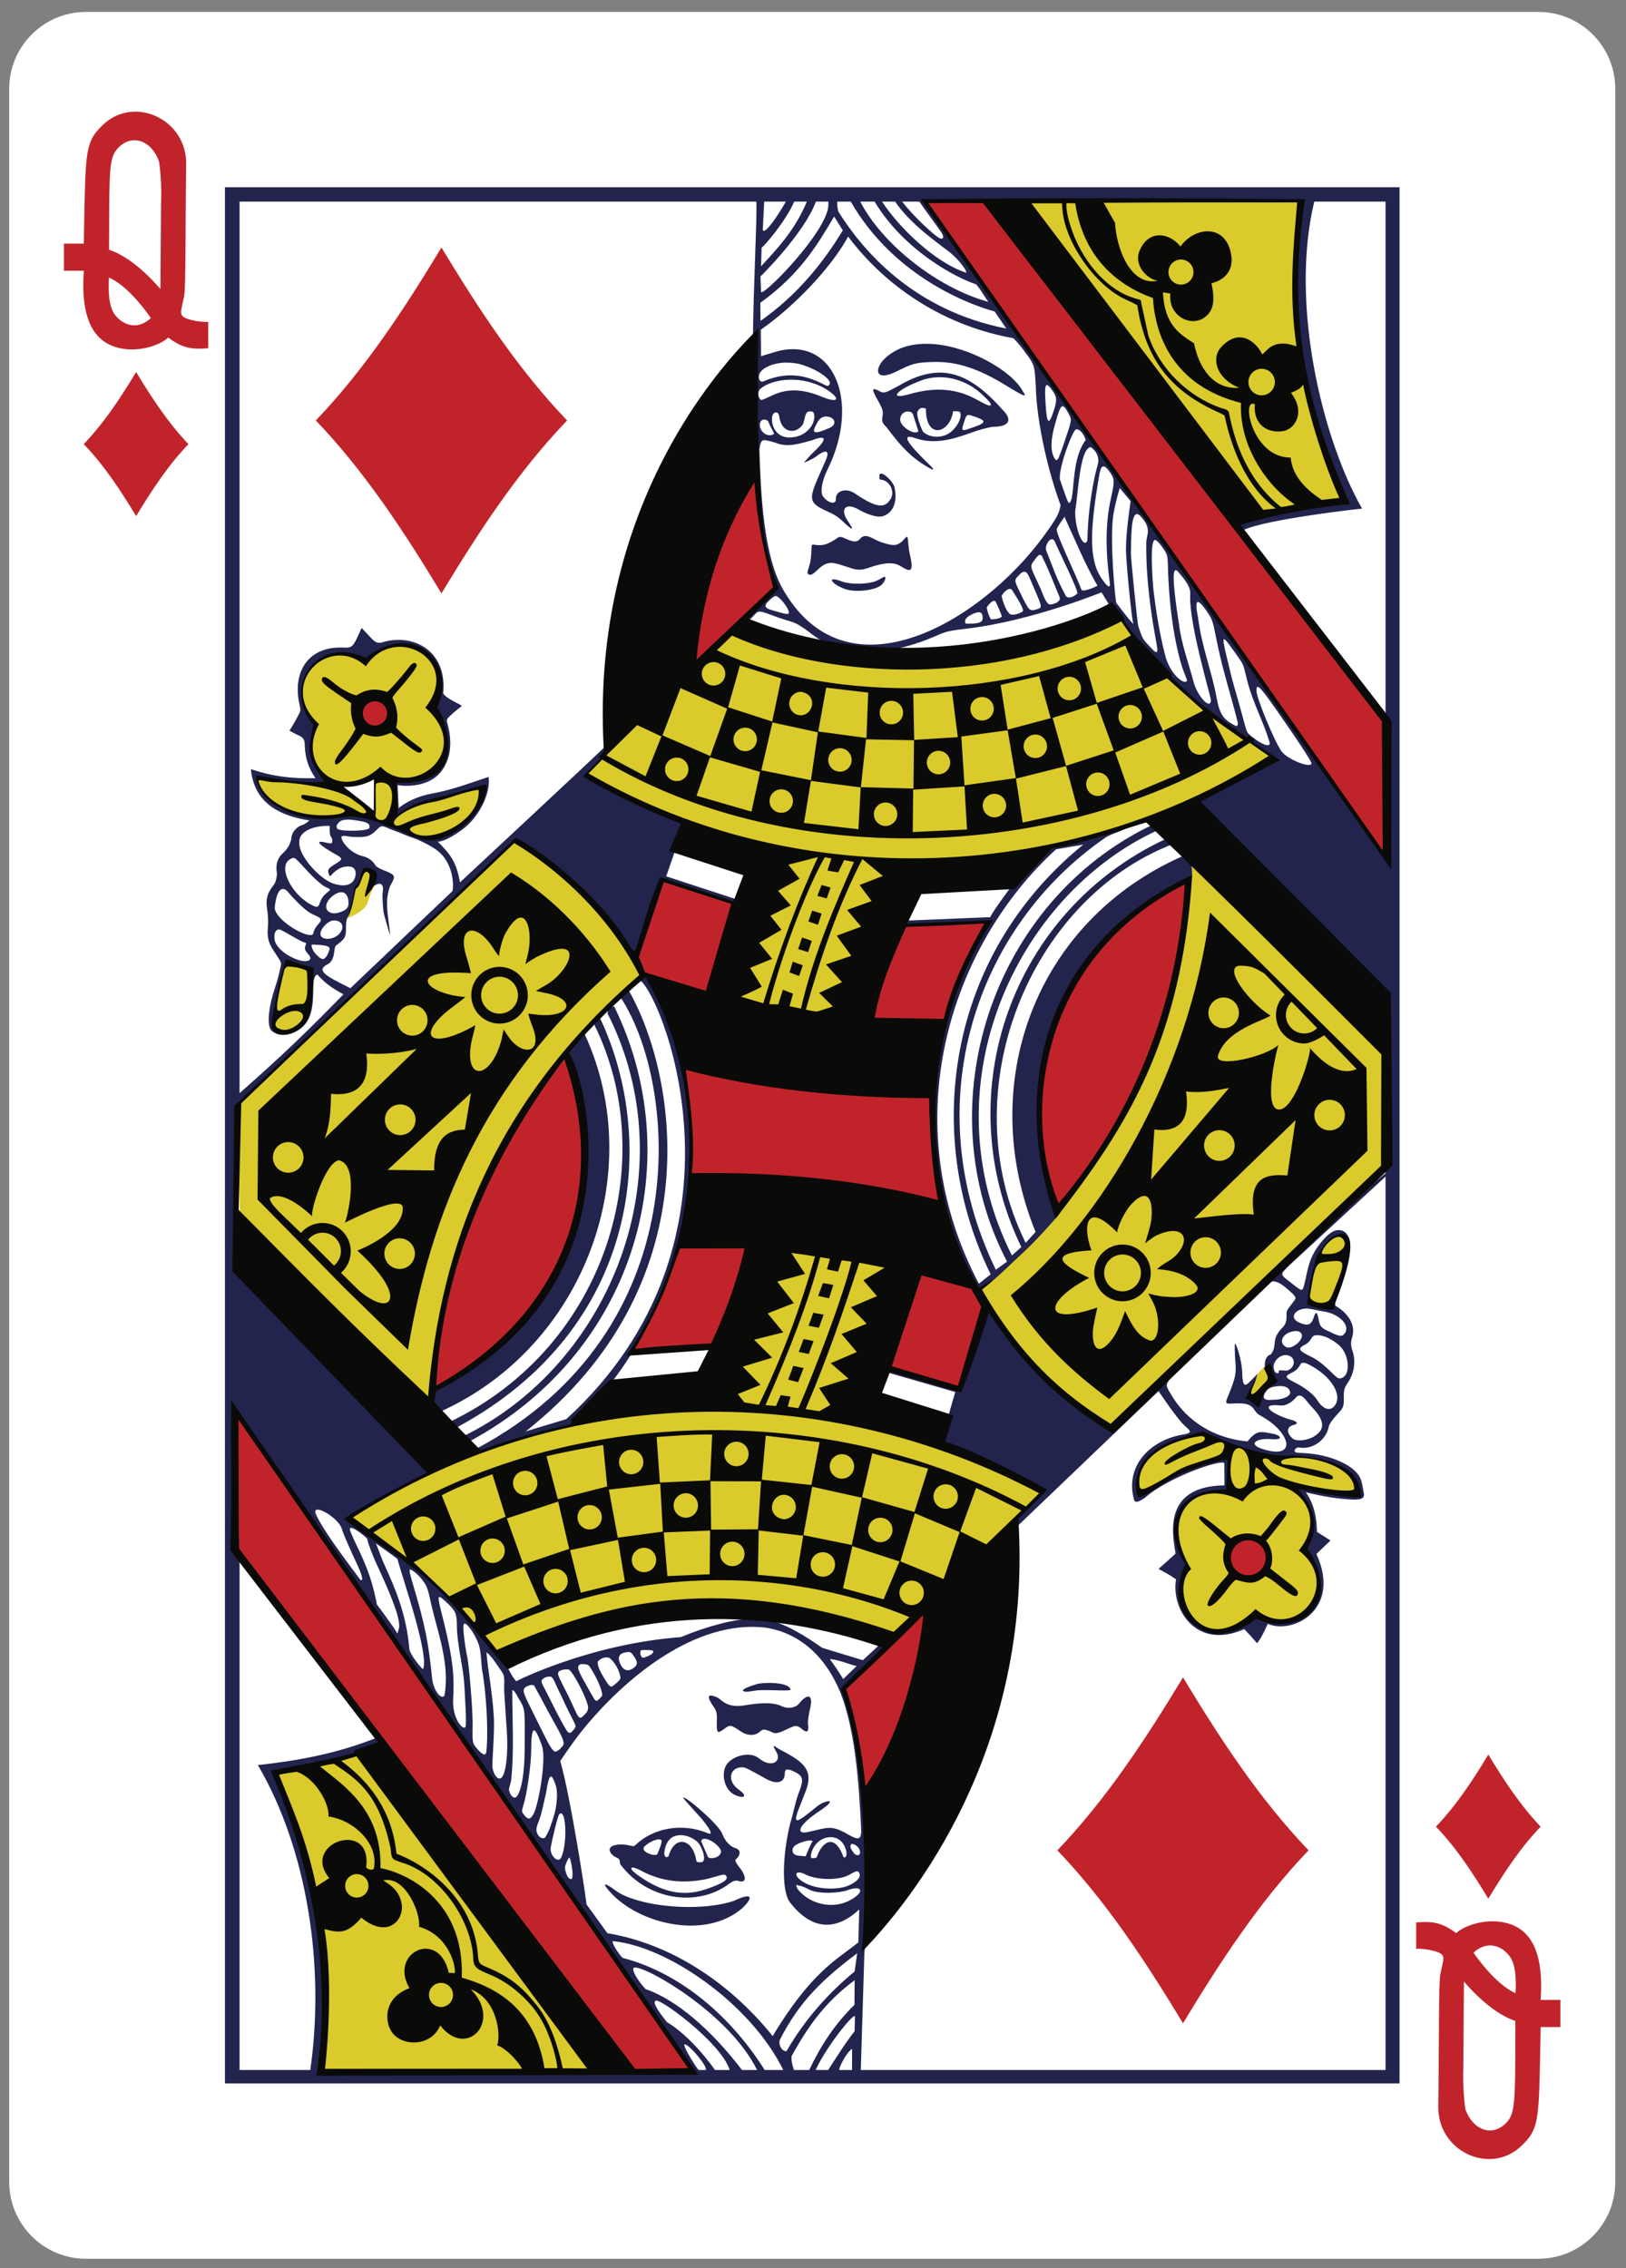 <?xml version="1.0" encoding="UTF-8" standalone="no"?>
<svg width="180px" height="251px" viewBox="0 0 180 251" version="1.1" xmlns="http://www.w3.org/2000/svg" xmlns:xlink="http://www.w3.org/1999/xlink">
    <rect x="0" y="0" width="180" height="251" fill="#808080" stroke="none"/>
    <title>QD</title>
    <desc>Created with Sketch.</desc>
    <defs></defs>
    <g id="Page-1" stroke="none" stroke-width="1" fill="none" fill-rule="evenodd">
        <path d="M9.52,1.32 L170.3,1.32 C175,1.32 178.81,5.13 178.81,9.82 L178.81,241.47 C178.81,246.16 175,249.97 170.3,249.97 L9.52,249.97 C4.83,249.97 1.02,246.16 1.02,241.47 L1.02,9.82 C1.02,5.13 4.83,1.32 9.52,1.32" id="Fill-590" fill="#FFFFFF"></path>
        <path d="M41.13,193.64 L30.63,196.45 C30.63,196.45 34.02,204.37 35.2,211.42 C36.64,220.05 35.49,229.44 35.49,229.44 L65.97,229.59 L41.13,193.64 L41.13,193.64 Z M126.08,165.16 C128.17,164.21 135.6,160.6 135.92,161.44 L135.76,165.05 C134.62,164.68 127.29,165.89 131.53,173.49 C128.86,179.52 134.81,182.64 138.98,178.65 C147.72,181.66 146.55,172.88 144.74,171.46 C146.16,169.25 144.38,164.53 143.49,164.52 C143.49,164.52 151.11,166.24 150.37,164.88 C150.03,164.26 149.6,163.19 147.91,162.05 C145.96,160.74 142.53,161.22 139.75,160.63 C136.78,160.01 134.87,158.95 132.38,158.79 C128.61,159.14 125.1,162.46 126.08,165.16 L126.08,165.16 Z M140.3,151 C139.31,151.8 138.81,152.52 138.04,153.55 L138.82,154.81 L140.81,152.62 L140.3,151 L140.3,151 Z M80.89,154.84 C65.8,157.24 50.7,158.72 38.72,168.1 C40.07,167.95 54.59,181.64 55.35,183.56 C77.54,172.68 99.1,180.9 99.1,180.9 L115.35,165.18 C115.97,164.89 97.68,157.32 94.23,156.05 C106.69,122.39 86.96,127.45 80.89,154.84 L80.89,154.84 Z M145.2,141.95 C144.86,143.48 144.93,143.93 145.61,144.23 C146.8,144.75 147.33,144.12 148.29,141.63 C148.86,140.14 149.37,137.91 148.91,137.02 C146.65,135.44 145.46,140.79 145.2,141.95 L145.2,141.95 Z M31.65,106.71 C30.9,108.52 30.21,111.84 30.46,114 C34.14,115.85 35.14,108.17 34.15,107.43 C33.56,107.18 32.15,106.69 31.65,106.71 L31.65,106.71 Z M39.34,98.22 C39.29,98.48 38.54,101.67 38.34,101.59 C38.36,101.76 40.44,100.81 40.68,99.94 C40.89,99.17 41.37,98.13 41.4,97.98 C40.93,94.7 40.04,97.03 39.34,98.22 L39.34,98.22 Z M131.89,95.61 C130.33,107.76 128.91,124.33 108.37,142.75 C111.93,148.83 116.46,155.02 122.98,157.98 C123.44,159.02 141.82,138.89 153.13,129.37 L153.07,116.47 L131.89,95.61 L131.89,95.61 Z M57.95,91.98 C47.57,102.48 26.36,122.19 26.36,122.19 L26.58,136.89 L47.31,155.51 C48.95,135.75 60.14,117.31 70.79,108.08 C71.77,105.27 60.21,92.96 57.95,91.98 L57.95,91.98 Z M40.37,73.35 C35.09,70.1 30.97,76.78 34.83,80.12 C34.38,82.08 34.22,84.98 36.11,86.25 C37.83,87.35 41.06,86.21 41.52,86.23 C41.55,86.23 41.61,89.74 41.34,89.73 C40.84,89.71 38.95,88.1 37.79,87.75 C33.85,86.57 28.32,85.98 28.42,86.19 C28.58,86.53 27.44,87.34 31.83,90.1 C33.46,91.13 38.61,89.97 42.71,91.27 C45.21,92.06 47.45,93.32 48.81,92.67 C52.39,91.69 53.79,87 53.54,87.03 C53.42,86.89 42.72,89.79 43.73,90.3 L43.7,86.23 C47.92,86.7 51.73,83.63 47.58,78.36 C50.67,75.28 46.35,67.94 40.37,73.35 L40.37,73.35 Z M124.1,68.62 C110.18,72.56 96.28,76.27 81.19,69.84 L64.71,85.83 C64.57,86.24 84.62,94.93 84.96,93.91 C75.13,120.46 90.45,125.28 100.21,96.08 C112.98,94.4 128.3,92.66 140.96,83.84 C130,77.23 124.09,68.54 124.1,68.62 L124.1,68.62 Z M112.88,22.29 C112.88,22.29 133.07,51.58 139.92,56.78 C140.42,57.02 148.87,55.4 148.87,55.4 C144.54,45 141.75,34.24 144.56,22.18 L112.88,22.29 L112.88,22.29 Z" id="Fill-592" fill="#DACA2C"></path>
        <path d="M76.76,73.31 C76.87,63.71 83.65,52.32 83.58,52.61 C83.5,52.59 84.54,62 85.85,64.95 C85.5,65.47 77.08,73.91 76.76,73.31 L76.76,73.31 Z M40.58,80.1 C38.77,78.16 41.64,76.44 42.83,78.17 C43.88,79.7 41.53,81.13 40.58,80.1 L40.58,80.1 Z M102.42,22.31 L109.13,22.24 C109.13,22.24 141.38,63.67 153.47,79.78 C153.07,81.42 153.61,95.33 153.61,95.33 C136.49,71.14 102.42,22.31 102.42,22.31 L102.42,22.31 Z M78.39,110.07 C75.61,109.09 71.8,108.81 70.33,106.65 L73.22,97.46 L81.78,100.09 L78.39,110.07 L78.39,110.07 Z M96.45,112.93 C97.33,109.34 98.47,105.83 100.03,102.45 L109.55,102 C109.5,101.82 105.49,108.36 104.53,113.09 C103.01,112.93 96.45,112.93 96.45,112.93 L96.45,112.93 Z M76.48,130.55 C76.74,126.26 76.25,121.77 75.66,117.78 C84,119.71 93.09,121 103.15,121.46 L104.11,133.02 C95.17,131.38 86.08,130.21 76.48,130.55 L76.48,130.55 Z M117.1,133.98 C111.06,121.9 118.18,102.79 131.33,97.52 C130.86,109.77 127.07,122.18 117.1,133.98 L117.1,133.98 Z M70.03,149.37 C72.15,145.88 73.75,142.03 75.23,138.09 L83.06,137.93 L79.13,148.79 L70.03,149.37 L70.03,149.37 Z M106.19,153.58 L98.38,151.47 L102.05,140.5 C102.05,140.5 109.6,142.23 108.97,144.5 C106.94,151.92 106.19,153.58 106.19,153.58 L106.19,153.58 Z M48.18,153.67 C46.64,154.66 50.93,129.66 62.69,116.74 C69.84,137.3 57.22,148.83 48.18,153.67 L48.18,153.67 Z M139.69,171.02 C141.76,173.77 138.27,175.3 136.96,174.07 C134.29,171.59 138.2,169.02 139.69,171.02 L139.69,171.02 Z M95.58,198.55 C95.15,194.91 94.41,190.55 93.35,186.8 L102.58,178.07 C101.58,185.88 100.05,191.86 95.58,198.55 L95.58,198.55 Z M68.5,229.49 C55.13,210.33 42.73,192.1 26.28,172.01 C26.28,172.01 26.29,164.24 26.35,156.54 L76.9,229.3 L68.5,229.49 L68.5,229.49 Z" id="Fill-593" fill="#C0242A"></path>
        <path d="M94.32,226.74 L94.33,226.74 L94.32,229.08 L92.92,229.08 C92.77,229.05 93.59,227.23 94.32,226.74 L94.32,226.74 Z M75.87,226.25 C76.37,226.39 78.21,228.49 78.16,229.08 L77.33,229.08 C76.86,228.49 76.31,227.52 75.98,226.92 C75.78,226.53 75.65,226.18 75.87,226.25 L75.87,226.25 Z M94.64,223.21 L94.61,224.78 C93.5,226.2 92.57,227.72 91.68,229.08 L90.29,229.08 C91.56,226.32 94.75,222.46 94.64,223.21 L94.64,223.21 Z M80.78,229.08 L79.15,229.08 C77.77,227.12 75.72,224.9 73.83,223.78 C73.06,222.82 72.2,221.64 72.55,221.45 C72.57,220.74 79.81,225.98 80.78,229.08 L80.78,229.08 Z M94.61,219.14 L94.59,221.87 C92.41,223.99 90.82,226.46 89.58,229.08 L87.89,229.08 C87.89,229.08 87.51,228 87.64,227.53 C89.56,224.06 91.4,221.54 94.61,219.14 L94.61,219.14 Z M70.25,217.74 C71.65,217.64 80.75,222.88 83.81,229.08 L82.14,229.08 C78.69,224.57 74.86,221.3 71.46,220.12 C70.63,219.25 69.73,217.78 70.25,217.74 L70.25,217.74 Z M94.89,216.16 L94.61,218.18 C93.58,219.02 89.84,222.13 87.06,227.01 C86.48,226.98 86.2,226.28 86.3,225.8 C88.52,221.4 91.18,218.97 94.89,216.16 L94.89,216.16 Z M67.83,214.82 C73.93,215.38 83.13,221.79 86.71,229.08 L84.65,229.08 C81.04,223.34 75.5,218.39 68.92,216.67 C68.66,216.46 67.69,215.08 67.83,214.82 L67.83,214.82 Z M88.35,208.66 C88.54,208.67 88.87,208.74 89.59,209.12 C90.64,209.66 93.02,209.48 93.8,209.19 C95.44,208.58 95.78,209.35 94.22,210.22 C92.49,211.27 90.1,210.86 88.7,209.5 C88.27,209.11 88.03,208.63 88.22,208.59 C88.24,208.58 88.32,208.65 88.35,208.66 L88.35,208.66 Z M67.01,208.55 C66.88,208.58 67.1,208.9 67.54,209.38 C70.63,212.87 78.02,214.76 82.17,211.17 C83.47,209.94 83.27,209.39 81.22,210.37 C78.95,211.12 75.73,211.21 72.94,210.8 C71.57,210.62 69.34,210.09 68.21,209.26 C67.5,208.73 67.12,208.53 67.01,208.55 L67.01,208.55 Z M95.11,207.25 C95.48,207.95 94.21,208.61 93.57,208.8 C92.2,209.19 90.13,209.01 88.97,208.3 C88.87,208.24 88.78,208.18 88.69,208.12 C87.74,207.41 88.13,206.9 89.19,207.45 C90.32,208.03 92.64,208.14 93.87,207.55 C94.48,207.25 94.91,206.88 95.11,207.25 L95.11,207.25 Z M70,206.68 C70.18,206.65 70.64,206.82 71.33,207.21 C73.59,208.3 75.91,208.46 78.38,207.91 C79.8,207.54 80.16,207.32 80.36,207.56 C80.7,207.98 80.16,208.39 78.16,209.07 C75.96,209.81 73.67,209.69 70.67,207.56 C69.87,206.99 69.76,206.71 70,206.68 L70,206.68 Z M63.05,205.57 C63.25,205.94 63.6,208.01 63.19,207.96 C62.79,207.86 62.61,207.23 62.54,206.67 C62.52,206.55 62.88,205.58 63.05,205.57 L63.05,205.57 Z M94.49,204.09 C95.12,204.33 95.27,204.86 95.19,205.14 C95.13,205.35 94.83,205.35 94.62,205.19 C94.42,204.95 94.12,204.56 94.14,204.29 C94.21,204.02 94.29,204.02 94.49,204.09 L94.49,204.09 Z M89.61,203.68 C89.78,203.67 89.91,203.7 89.97,203.78 C89.82,203.83 89.19,205.43 89.19,205.43 C88.6,205.36 87.89,205.44 87.76,204.95 C87.64,204.49 87.88,204.21 88.71,203.89 C88.97,203.8 89.33,203.7 89.61,203.68 L89.61,203.68 Z M72.92,203.56 C73.33,203.56 73.42,203.66 72.77,205.18 C72.63,205.5 70.97,205.03 71.28,204.4 C71.76,203.91 72.51,203.56 72.92,203.56 L72.92,203.56 Z M77.95,203.49 C78.32,203.47 78.95,203.77 79.42,204.25 C79.9,204.73 79.95,205.02 79.56,205.38 C79.33,205.6 78.5,205.81 78.34,205.44 L77.64,203.8 C77.58,203.64 77.78,203.5 77.95,203.49 L77.95,203.49 Z M91.91,203.31 C92.56,203.29 93.18,203.63 93.5,204.33 C93.73,204.81 93.75,205.22 93.66,205.44 C93.6,205.6 93.38,205.53 93.38,205.53 C92.33,202.66 90.91,203.99 90.4,205.57 C90.4,205.57 89.86,205.74 89.79,205.57 C89.73,205.4 89.77,205.07 89.98,204.63 C90.39,203.77 91.17,203.32 91.91,203.31 L91.91,203.31 Z M75.35,203.09 C75.9,203.08 76.65,203.33 77.24,203.87 C77.56,204.16 78.12,205.42 77.89,205.91 C77.83,206.16 77.15,206.15 77.09,205.96 C76.72,203.42 74.66,203.05 74.01,205.43 C74.01,205.43 73.59,205.79 73.53,205.09 C73.68,203.74 74.31,203.1 75.35,203.09 L75.35,203.09 Z M62.09,200.68 C62.74,200.66 62.77,204.52 62.05,205.69 C61.69,206.13 60.84,205.31 60.97,204.46 C61.06,203.82 61.75,200.92 61.91,200.77 C61.98,200.71 62.04,200.68 62.09,200.68 L62.09,200.68 Z M75.68,198.93 C75.66,198.93 75.65,198.93 75.63,198.94 C75.63,198.93 75.63,198.95 75.62,198.95 C75.59,198.98 77.05,200.58 77.45,201.03 C77.65,201.2 79.41,203.35 78.32,202.86 C75.55,201.71 72.32,202.27 70.33,204.2 C70.08,204.44 69.87,204.2 69.12,204.14 C67.57,204.02 67,204.64 67.95,205.41 C68.09,205.52 68.39,205.58 68.53,205.76 C68.65,205.94 68.61,206.25 68.68,206.33 C71.67,210.32 77.21,211.09 80.69,208.49 C81.13,208.16 81.38,208.05 81.79,208.17 C82.59,208.41 82.67,207.73 81.95,206.78 C81.64,206.37 81.25,205.89 81.48,205.75 C81.92,205.37 82.14,204.74 81.37,204.51 C80.84,204.35 80.25,203.76 79.95,202.93 C79.6,201.97 76.19,199 75.68,198.93 L75.68,198.93 Z M60.99,196.6 C61.13,196.61 61.29,196.91 61.5,197.51 C61.8,198.34 61.66,199.93 61.26,201.14 C61.03,201.85 60.81,202.61 60.41,203.24 C60.28,203.6 59.59,203.47 59.4,202.68 C59.28,202.19 59.7,201.57 59.9,200.77 C60.1,199.97 60.33,198.96 60.44,198.45 C60.65,197.2 60.8,196.59 60.99,196.6 L60.99,196.6 Z M59.1,191.49 C59.28,191.45 59.57,192.01 59.99,193.18 C60.53,194.69 59.58,199.96 59.02,200.82 C58.72,201.28 58.52,201.55 57.91,200.71 C57.66,200.35 57.85,200.23 58.1,199.19 C58.47,197.62 58.78,195.07 58.8,193.88 C58.8,192.34 58.89,191.54 59.1,191.49 L59.1,191.49 Z M79.05,188.96 C79.45,189.53 79.35,189.98 79.35,190.73 C79.34,191.8 79.42,191.88 80.16,191.34 C80.81,190.86 80.86,190.83 82.02,191.62 C82.71,192.09 83.58,192.15 84.14,191.63 C84.54,191.26 84.67,191.43 85.21,191.57 C85.78,191.89 85.95,191.94 87.19,191.33 C88.02,190.96 88.06,190.91 88.56,191.17 C89.43,191.95 89.56,191.67 89.44,190.65 C89.44,190.3 89.55,189.64 89.65,189.21 C90.09,187.41 89.38,187.39 88.45,188.54 C88.09,188.98 87.28,189.17 86.52,188.81 C85.43,188.3 83.73,188.51 82.47,188.72 C80.98,188.97 80.29,188.56 79.7,188.05 C79.36,187.76 78.58,187.5 78.5,187.72 C78.41,187.94 78.59,188.29 79.05,188.96 L79.05,188.96 Z M57.36,187.87 C58.2,189.24 58.09,189.06 58.08,193.53 C58.07,196.31 57.72,198.08 57.25,198.76 C57.01,199.12 56.58,198.91 56.37,198.21 C56.27,197.89 56.55,197.41 56.6,196.91 C56.93,193.56 56.7,190.22 56.71,187.05 C56.96,187.03 57.22,187.65 57.36,187.87 L57.36,187.87 Z M59.19,186.62 C59.19,186.67 59.5,187.22 59.81,187.77 C61.64,191.31 62.66,192.61 62.33,193.17 C62.06,193.51 61.65,193.93 61.41,193.83 C61.01,193.67 60.49,192.51 59.18,189.88 C57.83,187.16 57.68,186.96 58.38,186.6 C58.67,186.47 59.01,186.37 59.19,186.62 L59.19,186.62 Z M83.86,186.35 C83.37,186.49 81.43,187.11 82.62,187.22 C82.86,187.24 83.47,187.09 83.9,187.06 C85.1,186.97 87.61,187.2 87.52,186.97 C87.29,186.1 84.51,186.18 83.86,186.35 L83.86,186.35 Z M60.87,185.54 C61.27,185.53 61.38,186.2 62.15,187.71 C63.43,190.56 63.92,190.95 63.63,191.26 C63.27,191.71 63.06,192.03 62.71,191.48 C61.94,190.21 61.17,188.6 60.45,187.18 C59.87,186.12 59.81,185.99 60.19,185.73 C60.4,185.58 60.72,185.54 60.87,185.54 L60.87,185.54 Z M63.03,184.8 C63.63,185.33 65.07,188.18 65.11,188.98 C65.09,189.21 65.03,189.41 64.89,189.56 C63.99,190.53 64.22,190.38 62.87,187.59 C61.74,185.31 61.44,185.08 62.19,184.82 C62.35,184.77 62.77,184.69 63.03,184.8 L63.03,184.8 Z M65.21,184.35 C65.75,185.07 66.71,186.95 66.66,187.64 C66.52,187.88 66.3,188.09 66.07,188.23 C65.89,188.28 65.73,187.95 65.11,186.85 C64.03,184.94 63.71,184.4 64.27,184.17 C64.57,184.14 65.01,184.15 65.21,184.35 L65.21,184.35 Z M91.86,183.6 C92.86,183.68 93.85,184.14 94.83,184.38 L93.34,185.82 C92.9,185.08 92.4,184.34 91.86,183.6 L91.86,183.6 Z M67.43,183.46 C68.03,183.86 68.62,184.93 68.69,185.69 C68.65,185.9 68.46,186.08 68.06,186.41 C67.66,186.78 67.54,186.75 67.09,186.05 C66.39,184.95 66.06,184.23 66.2,183.85 C66.55,183.49 67,183.34 67.43,183.46 L67.43,183.46 Z M69.5,182.83 C69.68,182.82 69.82,182.83 69.94,182.98 C70.5,183.7 70.72,184.13 70.22,184.52 C69.55,185.08 68.93,184.94 68.56,183.87 C68.32,183.11 68.89,182.87 69.5,182.83 L69.5,182.83 Z M53.85,182.85 C54.37,183.21 55,184.21 55.62,185.11 C55.96,185.61 55.76,186.45 55.82,187.27 C55.89,188.43 56.02,190.34 56.1,191.52 C56.26,193.82 56.05,195.74 55.71,196.43 C55.37,197.26 54.68,196.69 54.51,195.56 C54.46,195.28 54.69,192.47 54.69,190.92 C54.69,188.26 54.01,184.97 53.85,182.85 L53.85,182.85 Z M71.3,183.44 C70.9,183.57 70.77,182.77 70.99,182.62 C71.46,182.58 71.63,182.6 72.11,182.63 C72.47,182.65 72.47,183.07 71.3,183.44 L71.3,183.44 Z M84.78,180.13 C88.45,180.71 91.38,183.23 93.06,187.37 C94.69,191.58 95.09,197.32 95.34,202.6 C95.32,203.86 94.8,203.54 93.44,202.76 C91.96,202.03 91.64,202.24 89.47,202.74 C88.12,203.05 88.24,202.13 90.47,200.59 C91.23,200.1 92.11,199.44 91.82,199.34 C91.67,199.29 90.99,199.47 90.5,199.87 C88.32,201.64 87.73,202.07 88.36,200.35 C88.52,199.91 89.02,198.7 89.23,198.13 C90.02,195.96 89.11,195.04 86.43,193.67 C85.75,193.32 85.31,192.75 85.98,193.95 C86.53,194.93 85.4,195.72 83.99,194.57 C83.02,193.78 81.06,194.31 80.42,195.3 C79.81,196.26 80.14,198.06 81.35,198.64 C82.41,199.1 82.81,198.77 81.78,198.05 C80.46,197.13 80.71,195.57 82.2,195.58 C82.57,195.58 83.22,195.99 84.86,196.89 C86.03,197.52 86.87,197.25 86.87,196.3 C86.87,195.67 87.23,195.72 88,196.1 C89.04,196.62 88.93,197.08 88.38,198.53 C88.01,199.53 87.83,200.68 87.49,201.73 C86.61,205.27 86.49,209.29 87.46,210.54 C90.04,213.87 92.78,213.51 95.12,211.31 L95.02,214.96 C92.63,216.88 89.84,218.19 85.53,225.33 C84.03,223.43 77.58,215.69 67.24,213.94 L64.92,210.74 C64.96,210.55 63.18,198.86 62.02,194.89 C62.02,194.89 63.3,192.94 64.46,191.5 C69.1,185.76 76.94,179.19 84.78,180.13 L84.78,180.13 Z M51.45,179.68 C51.79,179.72 52.61,180.9 52.99,181.98 C53.33,182.98 53.21,184.25 53.46,185.33 C54.02,189.02 53.99,192.72 53.84,193.84 C53.77,194.4 53.41,194.17 52.92,193.64 C52.21,192.87 52.31,192.85 52.32,190.71 C52.32,188.87 51.92,184.33 51.73,183.4 C51.38,181.7 51.24,180.07 51.32,179.79 C51.34,179.71 51.39,179.68 51.45,179.68 L51.45,179.68 Z M30.23,113.41 C30.93,110.96 30.49,109.59 31.66,106.57 L34.51,107.52 C34.51,107.52 34.63,110.48 34.06,112.13 C33.48,113.78 31.59,115.1 30.23,113.41 L30.23,113.41 Z M140.4,153.72 C140.76,153.48 141.05,153.45 141.41,153.41 C141.96,153.34 142.65,153.42 142.81,154 C142.96,154.56 141.88,154.9 141.01,154.91 C140.57,154.92 140.05,155 139.92,154.69 C139.79,154.4 140.22,153.86 140.4,153.72 L140.4,153.72 Z M140.99,151.23 C141,150.6 141.71,149.89 142.42,149.97 C143.38,150.04 143.5,151.19 142.65,151.61 C142.4,151.81 141.6,151.51 141.56,151.74 C141.62,152.13 141.22,151.96 141.15,151.82 C141.02,151.66 140.99,151.42 140.99,151.23 L140.99,151.23 Z M142.72,164.34 C146.36,166.68 145.07,171.01 144.3,171.54 C149.32,177.92 141.51,181.18 139.03,178.89 C135.36,182.55 129.06,179.48 131.48,173.45 C131.48,173.45 126.88,164.61 135.97,165.2 C135.97,165.2 136.12,161.63 135.87,161.47 C132.62,161.25 128.21,164.38 126.96,165.25 C126.27,165.67 126.12,165.47 126.12,165.47 C125.94,163.62 125.94,162.77 126.69,161.73 C128,159.93 130.16,159.32 133.01,158.69 C136.53,159.78 139.88,161.49 143.14,161.22 C144.93,161.23 146.77,161.53 148.51,162.46 C149.69,163.02 150.3,165.11 150.3,165.11 C148.46,166.07 142.72,164.34 142.72,164.34 L142.72,164.34 Z M48.66,176.73 C48.79,176.74 49.07,176.99 49.54,177.43 C50.45,178.29 50.58,178.6 50.58,180.02 C50.61,182.11 51.3,184.49 51.41,186.59 C51.47,187.81 51.69,190.95 51.51,191.14 C51.24,191.5 50.07,190.17 50.16,188.13 C50.31,185.67 50.19,183.83 49.15,179.58 C48.66,177.62 48.42,176.78 48.63,176.73 L48.66,176.73 L48.66,176.73 Z M45.41,173.67 C46.05,173.98 46.71,174.7 47.09,175.34 C47.34,175.77 47.47,176.29 47.7,177.36 C48.44,180.7 49.83,184.08 49.2,187.65 C48.81,188.18 47.96,186.97 47.84,185.78 C47.44,181.84 47.09,179.95 45.71,175.31 C45.44,174.41 45.24,173.7 45.41,173.67 L45.41,173.67 Z M41.62,170.8 C41.76,170.9 43.78,172.33 43.99,172.53 C44.7,175.08 47.56,183.27 46.82,184.73 C46.57,184.53 45.47,183.21 45.32,182.53 C44.99,178.61 43.76,175.8 42.43,172.88 C42.06,172 41.76,171.13 41.62,170.8 L41.62,170.8 Z M40.64,170.27 C40.73,170.8 41.27,172.18 41.69,173.09 C42.79,175.47 44.49,179.19 44.15,180.25 C43.91,180.97 44.15,180.93 43.53,180.05 C43.22,179.62 42.27,178.28 42.04,177.98 C41.49,177.23 41.86,177.92 41.54,176.69 C40.79,173.24 39.56,171.42 38.76,169.41 C38.48,168.46 40.27,169.89 40.64,170.27 L40.64,170.27 Z M35.13,167.07 C35.85,167.04 37.64,168.31 37.86,169.26 C37.91,169.46 38.38,170.63 38.9,171.73 C38.91,171.93 40.67,175.13 39.9,174.85 C38.35,172.74 35.6,169.16 34.9,167.41 C34.9,167.18 34.93,167.07 35.13,167.07 L35.13,167.07 Z M26.03,156.22 L76.87,229.08 L35.79,229.08 C37.23,217.49 34.33,204.63 30.49,196.24 C34.67,195.53 38.65,194.42 42.64,193.32 L41.83,192.26 C37.07,194.17 32.68,194.87 28.55,195.34 C34.04,204.71 35.99,217.62 34.35,229.08 L26.52,229.08 L26.52,172.52 L26.03,156.22 L26.03,156.22 Z M145.07,155.55 C146.82,157.3 146.62,158.24 145.48,158.96 C144.71,159.44 143.47,159.56 143.06,159.16 C142.4,158.58 142.42,157.92 143.15,157.71 C143.83,157.56 143.57,157.29 142.94,157.13 C140.67,156.48 139.28,155.28 141.74,155.54 C142.45,155.61 143.13,155.06 143.5,154.62 C144.04,153.97 144.76,155.24 145.07,155.55 L145.07,155.55 Z M144.33,150.82 C144.51,150.82 144.76,150.94 145.14,151.14 C147.45,152.41 148.58,154.39 147.79,155.51 C147.28,156.25 146.45,155.97 145.81,154.93 C145.45,154.34 144.5,153.59 143.42,153.04 C142.18,152.41 142.16,152.32 143.05,151.89 C143.42,151.71 143.69,151.46 143.87,151.14 C144.08,150.78 144.1,150.81 144.33,150.82 L144.33,150.82 Z M145.81,147.76 C146.44,147.76 147.24,148.05 148.2,148.84 C149.33,149.79 149.59,152.09 148.55,152.49 C148.11,152.65 148.04,152.49 147.11,151.6 C146.48,151 145.8,150.46 145.13,150.14 C143.76,149.48 143.58,149.24 144.51,148.79 C144.7,148.69 144.96,148.45 145.07,148.27 C145.31,147.88 145.38,147.76 145.81,147.76 L145.81,147.76 Z M143.54,147.3 C144.32,147.4 144.3,148.06 143.61,148.69 C142.95,149.19 142.51,149.28 142.14,148.91 C141.49,148.26 142.32,147.3 143.54,147.3 L143.54,147.3 Z M123.54,158.13 C118.78,155.43 112.91,150.54 109.55,144.99 C107.88,148.14 105.92,153.86 105.92,153.86 L98.46,151.76 L98.37,151.92 L105.75,154.05 L105.03,156.52 C104.95,156.79 103.81,159.6 103.81,159.6 L115.33,165 C114.62,166.12 113.84,166.84 112.85,167.89 C112.29,168.48 112.27,169.24 112.27,169.24 L128.25,153.95 C128.25,153.95 130.31,157.02 131.08,157.71 C131.79,158.37 132.02,158.52 131.18,158.72 C127.43,159.27 124.51,162.12 125.53,165.95 C125.69,166.38 126.02,166.22 126.73,165.77 C129.23,163.5 135.32,161.41 135.53,161.94 L135.55,164.38 C128.99,164.47 129.66,169.31 130.14,171.91 C130.14,171.96 128.25,173.63 128.25,173.63 C128.92,173.98 129.58,174.34 130.19,174.78 C129.62,178.01 132.36,182.68 137.74,180.29 C138.21,180.77 138.65,181.25 139.16,181.85 C139.71,181.21 140.34,179.7 140.34,179.7 C143.02,180.92 148.57,178.2 145.73,171.97 L147.29,170.48 L145.79,169.53 C145.75,167.94 145.51,166.53 144.56,165.15 C144.56,165.15 147.09,165.79 148.96,165.9 C150.11,166.01 151.08,166.04 150.99,165.34 C150.96,165.13 150.79,164.13 150.67,163.79 C150.12,162.16 147.23,160.97 144.42,160.81 C143.96,160.78 143.47,160.8 143.37,160.68 C143.19,160.45 143.52,160.14 143.82,160.19 C145.35,160.46 146.83,159.32 147.1,157.87 C147.15,157.61 147.47,157.15 147.92,156.65 C148.72,155.77 148.78,155.8 148.76,154.53 C148.75,153.64 148.91,153.45 149.31,152.86 C149.83,152.02 150.08,150.92 149.81,149.78 C149.73,149.42 149.39,148.91 149.68,148.01 C150.15,146.55 149.12,145.22 147.76,144.46 C147.65,144.42 147.68,144.53 147.59,144.64 C146.36,145.02 144.86,144.14 144.86,144.14 C144.55,143.99 145.91,136.06 148.72,136.77 C149.19,137.06 149.39,138.43 149.36,138.46 C149.49,138.45 149.55,137.65 149.37,137.11 C149.18,136.54 148.75,136 147.91,136.16 C147.25,136.29 146.5,137.15 146.16,137.59 C144.85,139.27 144.83,140.34 144.39,142.13 C144.18,142.98 144.16,142.93 142.99,142.02 C142.16,141.36 141.75,141.15 142.04,140.76 C142.17,140.59 142.72,140.04 142.72,140.04 L153.38,130.21 L153.38,229.08 L95.29,229.08 L95.69,216.08 C96.78,207.18 94.87,188.48 93.43,186.72 C94.54,185.47 97.99,182.45 97.8,182.32 L97.34,182.04 L95.52,183.73 L91.02,182.36 C89.11,181.03 87.15,179.8 85.12,179.28 C81.8,178.42 75.42,181.14 75.41,181.17 C65.21,181.93 57.04,186.09 57.15,186.06 C56.71,185.65 56.12,184.34 56.1,184.35 C50.84,177 45.67,172.89 38.61,167.87 L47.56,162.91 L26.36,140.67 L26.17,122.62 L56.88,93.14 C57.06,92.63 66.68,99.96 70.26,105.92 C70.95,103.01 72.23,100.36 73.29,97.5 C73.4,97.24 79.4,99.73 81.18,99.83 C81.45,99.85 81.66,99.57 81.66,99.57 L73.75,96.98 L75.36,92.33 C75.36,92.33 75.93,91.06 75.29,90.85 C71.68,89.68 68.3,87.62 64.84,85.86 C64.84,85.86 66.46,84.06 66.48,83.98 C66.5,83.9 67.16,82.94 67,82.61 C65.25,84.32 50.92,97.65 50.92,97.65 C50.51,95.36 49.87,94.56 48.47,93.15 C49.23,93.12 50.42,92.36 51.11,91.86 C53.21,90.32 54.35,87.58 54.08,85.98 C52.06,86.63 50.24,87.38 47.72,87.84 C46.3,88.1 44.95,88.74 44.13,89.43 L44.01,86.88 C44.02,86.91 47.41,87.48 48.98,85.19 C50.33,83.22 49.78,80.97 49.47,79.82 C49.5,79.56 49.42,79.59 50.01,79.05 C50.44,78.65 51.11,78.14 51.11,78.14 C51.14,77.99 49.36,77.33 49.06,76.73 C49.53,71.99 45.77,70.17 42.58,71.01 C41.98,71.19 41.69,71.3 40.99,70.51 C40.88,70.39 40.03,69.49 40.03,69.49 C40.03,69.49 39.65,70.36 39.46,70.74 C38.84,71.97 38.66,71.6 37.32,71.67 C33.9,71.84 32.38,74.6 33.16,78 C33.34,78.8 33.26,78.68 32.74,79.69 C32.47,80.2 32.04,80.86 32.04,80.86 C32.04,80.86 32.66,81.21 33.09,81.4 C33.71,81.68 33.74,82.01 33.74,82.63 C33.83,84.01 34.13,84.93 34.92,86.12 C32.24,86.18 30.19,85.93 27.77,85.12 C28.14,88.86 30.89,90.26 34.25,90.8 C34.25,90.8 33.9,91.13 33.53,91.28 C32.74,91.51 32.25,92.21 32.25,92.83 C32.14,93.42 31.76,94.02 31.41,94.33 C30.88,94.79 30.45,95.43 30.66,96.67 C30.6,97.57 30.39,97.83 30.13,98.17 C29.6,98.86 29.42,99.54 29.55,100.45 C29.61,100.87 29.74,101.77 29.65,102.71 C29.51,104.26 30.06,104.84 30.77,105.94 C31.23,106.65 31.13,106.67 31.02,107.18 C30.77,108.42 30.51,109.05 30.23,109.99 C29.62,112.09 29.6,113.69 30.1,114.1 C30.85,114.72 31.71,114.53 32.1,114.41 C35.08,113.48 34.56,110.55 34.72,108.58 C34.81,108.08 34.98,107.83 35.15,107.86 C35.99,108.84 36.88,109.42 38.02,110.04 C34.06,114.09 31.53,116.56 26.52,120.98 L26.52,22.31 L83.73,22.31 C83.73,22.31 83.79,23.14 83.65,26.71 C83.4,33.96 83.1,41.55 83.57,48.94 C83.65,51.5 83.6,54.02 83.97,56.55 C84.32,59.02 84.48,61.67 85.63,63.97 C86.09,65.21 86.11,65.12 84.35,66.75 C83.49,67.55 82.75,68.4 82.79,68.55 C82.8,68.6 82.75,68.79 82.88,68.68 C82.97,68.61 83.6,67.98 83.67,67.89 C84.15,67.33 84.95,68.05 87.67,68.82 C88.2,68.97 88.95,69.48 89.52,69.9 C93.59,73.33 99.3,72.26 103.57,70.39 C104.79,69.85 105.08,69.8 107.03,69.57 C114.25,68.71 121.96,65.54 121.94,65.55 L122.89,67.1 C122.89,67.1 123.24,67.04 123.49,67.43 C127.64,75.29 141.19,84.29 140.95,83.87 L132.1,88.79 C138.54,96.79 153.38,110.36 153.38,110.36 L153.38,129.86 C149.42,133.04 145.51,136.68 142.03,140.24 C141.03,141.23 140.32,141.8 140.7,141.82 C141.61,141.68 142.39,142.57 143.12,143.19 C143.59,143.72 143.47,143.67 142.94,144.38 C142.56,144.88 142.42,145.03 142.42,145.39 C142.43,146.09 142.43,146.56 141.81,147.08 C141.42,147.57 141.2,147.88 141.13,148.45 C141.06,149.03 141.07,149.39 140.67,149.9 C140.01,150.05 139.94,151.02 140.06,151.46 C140.76,152.15 140.44,152.9 140.51,152.75 C139.17,154.2 137.77,155.46 138.67,153.43 C139.07,152.67 139.21,152.04 139.21,152.04 C139.21,152.04 138.57,152.71 138.23,153.03 C137.72,153.51 137.53,153.22 137.51,151.74 C137.45,150.62 136.97,149.05 136.79,148.75 C136.68,148.58 136.67,148.87 136.71,149.96 C136.78,151.38 136.95,151.79 136.45,153.21 C135.78,155.13 135.29,155.4 136.39,155.33 C137.43,155.27 138.3,155.26 138.76,155.88 C138.91,156.09 139.11,156.45 139.53,156.66 C140.38,157.13 141.06,157.65 141.53,158.17 C143.07,159.84 142.63,161.33 139.66,160.32 C138.1,159.79 139.12,159.11 140.8,159.27 C141.83,159.37 142,158.98 141.11,158.71 C139.45,158.4 139.19,158.21 138.09,159.52 C133.49,159.06 130.91,156.48 129.67,154.38 C129.16,153.5 129,153.34 129.36,152.84 C129.5,152.64 129.41,152.7 129.17,152.97 C128.92,153.25 128.26,153.47 128.04,153.67 C126.49,155.21 124.93,156.88 123.54,158.13 L123.54,158.13 Z M144.72,144.81 C145.3,144.86 145.83,145.03 146.37,145.11 C148.35,145.36 149.64,146.81 148.75,147.69 C148.46,147.98 148.06,147.82 146.77,147.18 C146.18,146.89 146.08,146.62 145.96,145.97 C145.82,145.18 145.66,145.1 145.46,145.71 C145.26,146.33 145.04,146.71 144.37,146.55 C142.47,146.11 143.19,144.8 144.72,144.81 L144.72,144.81 Z M64.65,114.57 C64.07,115.33 63.02,115.72 62.67,116.7 C68.57,132.34 60.95,147.4 48.05,153.75 C48.04,154.54 47.47,156.49 48.84,156.18 C64.78,148.93 71.72,129.66 64.75,114.5 C64.75,114.5 64.66,114.56 64.65,114.57 L64.65,114.57 Z M65.91,112.78 L65.8,113.42 C73.15,128.31 67.32,148.97 49.78,157.36 C49.61,158.26 49.78,157.99 50.6,157.95 C70.9,147.02 72.81,126.24 66.46,112.75 L65.91,112.78 L65.91,112.78 Z M67.39,111.54 L67.25,112.14 C76.13,129.64 67.65,151.07 51.15,159.01 C51.42,159.21 51.72,159.35 52.02,159.49 C70.75,149.37 76.15,127.95 67.98,111.36 L67.39,111.54 L67.39,111.54 Z M70.93,108.53 C73.73,111.07 83.91,137.67 62.69,157.05 L58.19,158.41 C78.56,142.35 75.17,119.56 69.67,109.73 C69.67,109.44 69.6,109.48 69.09,109.94 C68.64,110.34 68.6,110.43 68.78,110.5 C74.99,120.1 77.31,147.19 52.84,160.27 C52.43,160.7 53.26,160.63 53.26,160.63 C53.3,160.28 64.28,157.6 63.5,157.54 C73.73,148.46 82.64,126.81 71.55,107.94 C71.28,107.77 70.93,108.53 70.93,108.53 L70.93,108.53 Z M34.55,104.53 C35.51,104.57 36.6,104.6 36.48,105.06 C36.4,105.39 36.06,106.28 35.62,106.11 C35.4,106.03 35.19,105.82 35.05,105.68 C34.53,105.18 34.4,104.52 34.55,104.53 L34.55,104.53 Z M30.9,102.85 C31.56,103.04 33.17,104.21 33.88,104.35 C33.92,104.74 33.44,104.84 34.11,105.58 C34.42,105.92 34.44,106.15 34.18,106.29 C33.37,106.72 30.57,105.35 30.39,103.95 C30.3,103.26 30.52,102.87 30.9,102.85 L30.9,102.85 Z M36.96,101.86 C37.94,101.86 38.22,102.69 37.5,103.4 C36.83,104.07 35.47,104.08 35.47,103.34 C35.47,102.77 36.34,101.86 36.96,101.86 L36.96,101.86 Z M37.75,98.74 C38.28,98.72 38.59,99.2 38.58,99.96 C38.58,100.5 38.29,100.71 37.68,100.94 C36.38,101.43 35.59,100.5 36.49,99.47 C36.87,99.04 37.39,98.75 37.75,98.74 L37.75,98.74 Z M31.29,98.38 C31.34,98.38 31.41,98.38 31.47,98.4 C31.76,98.47 32.11,99.02 32.49,99.4 C33.54,100.46 34.02,100.93 34.86,101.3 C35.68,101.67 35.71,101.76 35.13,102.4 C34.92,102.64 34.79,102.92 34.74,103.08 C34.69,103.23 34.68,103.43 34.5,103.47 C33.58,103.64 30.54,101.79 30.41,100.5 C30.51,99.31 30.81,98.42 31.29,98.38 L31.29,98.38 Z M32.46,94.94 C32.73,94.92 33.02,95.31 34.08,96.45 C34.8,97.22 35.54,97.88 35.94,98.11 C36.83,98.54 36.63,98.36 35.89,99.07 C35.13,99.94 35.55,100.66 34.64,100.22 C32.29,99.11 30.63,95.84 32.17,95.05 C32.28,94.99 32.37,94.95 32.46,94.94 L32.46,94.94 Z M119.92,93.47 C104.77,105.78 102.11,125.67 109.67,141.03 L108.36,142.06 C98.87,124.05 105.24,104.62 116.91,93.99 L119.92,93.47 L119.92,93.47 Z M43.16,91.74 C43.74,91.95 44.46,92.23 45.25,92.56 C46.35,92.91 47.46,93.48 48.18,93.96 C50.36,95.42 50.23,98.34 50.07,98.63 L38.79,109.36 C38.79,109.36 38.16,109.05 37.56,108.74 C35.66,107.77 35.2,107.26 36.26,106.72 C36.77,106.46 36.93,105.9 37,105.35 C37.1,104.62 37.06,104.74 37.5,104.41 C38.26,103.82 38.3,103.58 38.3,102.61 C38.3,101.97 38.37,101.68 38.6,101.28 C38.79,100.96 38.98,100.29 39.11,99.52 C39.13,99.4 39.14,99.08 39.17,98.97 C39.3,98.37 39.49,98.2 39.62,98.06 C39.74,97.92 39.94,97.46 40.08,97.06 C40.4,96.17 40.34,96.3 40.85,96.4 C41.59,96.54 41.48,96.97 41.4,97.66 C41.36,97.99 41.14,98.23 41.21,98.15 C41.32,98.05 41.77,97.84 41.86,97.82 C42.1,97.76 42.33,97.84 42.39,98.21 C42.43,98.42 42.34,98.8 42.34,99.1 C42.36,99.86 42.39,100.77 42.56,101.38 C43.4,104.28 43.24,103.88 42.95,101.46 C42.88,100.88 42.8,100.04 42.88,99.33 C42.94,98.83 43.08,98.21 43.28,97.88 C43.77,97.01 43.8,96.84 42.73,96.41 C42.33,96.26 41.65,95.98 41.51,95.7 C41.34,95.36 40.83,94.9 40.16,94.75 C38.54,94.36 37.6,92.79 37.83,92.56 C37.98,92.41 38.64,92.61 39.05,92.62 C40.53,92.67 40.84,92.6 41.5,92.03 C41.85,91.73 42,91.46 42.28,91.45 C42.57,91.44 42.95,91.66 43.16,91.74 L43.16,91.74 Z M36.51,91.4 C36.51,91.4 36.39,92.4 36.74,92.75 C36.9,93.46 36.65,93.38 36.04,93.24 C34.55,92.88 35.71,93.73 36.93,94.42 C38.13,95.09 37.97,95.07 36.92,95.74 C36.22,96.18 36.29,96.35 36.39,96.69 C36.53,97.2 36.62,96.86 36.92,96.59 C37.53,96.03 38.02,95.89 38.56,95.89 C39.38,95.89 39.46,96.55 39.32,97.06 C38.99,98.14 37.89,98.08 36.98,97.81 C35.5,97.37 33.09,94.8 33.13,93.28 C33.02,91.92 34.88,91.34 36.51,91.4 L36.51,91.4 Z M127.68,91.23 C109.77,99.72 102.44,122.31 111.48,139.62 L110.24,140.52 C101.37,122.22 107.97,102.61 122.37,92.7 C122.96,92.29 124.25,91.97 124.85,91.57 C124.85,91.57 118.97,92.91 116.98,93.69 C116.58,93.68 115.39,94.1 114.12,95.49 C113.01,96.52 109.53,101.34 109.64,101.5 L100.39,101.88 L100.4,102.22 L109.47,102.01 C100.13,117.46 102.42,132.16 108.19,142.44 L108.34,142.54 C108.67,142.77 109.55,142.12 111.39,140.38 C112.14,139.66 113.09,138.77 113.5,138.4 C114.63,137.35 116.24,135.56 117.35,134.26 C111.07,121.4 117.27,104.47 131.97,96.84 C132,96.43 131.82,95.19 131.82,95.19 C131.82,95.19 131.26,94.69 130.93,94.74 C114.55,101.98 107.98,119.98 114.64,136.34 L113.54,137.54 C105.17,120.59 114.16,99.42 129.83,93.42 C129.82,93.04 129.48,92.55 129.06,92.84 C112.14,100.72 104.77,120.85 113.06,138.01 L112.02,138.94 C102.59,120.15 112.52,99.1 128.09,91.91 C128.55,91.8 127.68,91.23 127.68,91.23 L127.68,91.23 Z M39.29,90.77 C40.57,90.96 40.93,91.07 40.91,91.57 C41.02,91.99 37.82,92.05 37.38,91.74 C37.04,91.48 37.48,90.93 37.83,90.8 C38.32,90.65 38.81,90.7 39.29,90.77 L39.29,90.77 Z M139.22,76.01 C139.41,76 139.82,76.49 140.65,77.65 C143.1,81.09 145.23,84.3 145.19,84.48 C145.09,85.07 142.53,84.03 141.89,83.18 C141.15,82.21 139.08,77.23 139.09,76.44 C139.09,76.17 139.12,76.02 139.22,76.01 L139.22,76.01 Z M47.93,78.48 C50.67,83.56 49.66,85.81 43.75,86.51 C43.32,86.45 43.72,89.11 43.71,90.3 C46.67,88.6 50.25,88.2 53.55,87.13 C52.65,90.02 51.08,93.29 46.3,92.79 C41.31,88.92 35.43,91.24 31.45,89.67 C29.28,88.86 28.45,86.44 28.42,86.03 C31.03,86.29 33.96,86.85 36.48,86.67 C33.73,84.54 34.53,81.59 34.92,80.25 C31.7,76.17 34.39,71.58 39.07,72.65 C39.55,72.76 40.5,73.23 40.5,73.23 C45.02,69.18 50.25,72.99 47.93,78.48 L47.93,78.48 Z M135.52,70.74 C135.68,70.76 136.13,71.4 136.97,72.58 C137.78,73.72 137.6,73.54 138.09,75.41 C138.77,78.01 139.9,79.88 140.57,82.26 C140.57,82.53 140.24,82.5 139.92,82.37 C139.31,82.11 138.76,81.68 138.25,81.25 C137.89,80.87 137.89,80.38 136.85,76.76 C136.47,75.46 136.37,75.12 135.9,73.13 C135.5,71.48 135.33,70.71 135.52,70.74 L135.52,70.74 Z M108.34,67.75 C108.9,67.73 108.83,68.61 108.67,68.75 C108.25,69.11 107.1,69 106.91,69.02 C106.47,68.33 107.96,67.77 108.34,67.75 L108.34,67.75 Z M132.62,66.62 C132.79,66.63 133.08,66.92 133.51,67.53 C134.32,68.7 134.21,68.61 134.79,71.38 C135.45,74.53 136.23,76.77 137.03,79.99 C137.04,80.52 136.83,80.38 136.24,80.02 C135.27,79.43 134.96,78.77 134.65,77.07 C134.13,74.25 133.04,71.64 132.62,68.32 C132.4,67.22 132.38,66.61 132.62,66.62 L132.62,66.62 Z M110.9,68.2 C110.79,68.48 110,68.55 109.67,68.53 C109.38,67.92 109.31,67.64 109.23,67.24 C109.34,67 109.88,66.38 110.14,66.5 C110.3,66.65 110.82,67.9 110.9,68.2 L110.9,68.2 Z M85.86,65.96 C86.32,65.96 87.54,67.59 87.29,67.89 C87.22,68.04 86.77,67.9 85.71,67.6 C85.35,67.47 84.55,67.37 84.8,66.85 C84.93,66.61 85.67,65.95 85.86,65.96 L85.86,65.96 Z M112.02,65.27 C113.06,66.89 113.38,67.54 113.2,67.67 C113.03,67.83 112.2,68.15 111.86,67.98 C111.44,67.77 111.07,66.77 110.88,65.98 C111.01,65.6 111.7,64.92 112.02,65.27 L112.02,65.27 Z M97.92,63.83 C97.79,63.83 97.4,64.13 97,64.29 C96.04,64.67 94.32,64.7 93.27,64.38 C91.42,63.64 91.94,64.61 93.58,65.2 C94.86,65.63 97.38,65.29 97.77,64.5 C98.01,64.24 98.09,63.83 97.92,63.83 L97.92,63.83 Z M114.21,64.49 C115.38,67.23 115.48,67.22 114.74,67.44 C113.96,67.67 113.92,67.59 113,65.73 C112.33,64.36 112.2,64.19 112.76,63.7 C113.62,62.69 113.84,63.66 114.21,64.49 L114.21,64.49 Z M130.16,63.1 C130.24,63.1 130.35,63.18 130.5,63.37 C131.12,64.1 131.54,64.66 131.7,65.21 C131.82,65.6 131.72,65.9 131.76,66.62 C131.88,68.49 132.37,71.06 133.76,76.3 C133.89,76.81 134.08,77.42 134.05,77.58 C133.92,78.54 132.51,76.98 132.1,75.37 C131.63,73.54 130.76,71.21 130.51,69.04 C129.98,65.61 129.69,63.1 130.16,63.1 L130.16,63.1 Z M115.45,61.78 C116.05,62.93 116.8,64.91 117.3,66.1 C117.53,66.62 116.36,67.03 116.09,66.85 C115.62,66.5 115.39,65.51 115.09,64.92 C114.11,62.77 113.93,62.72 114.47,62.05 C114.81,61.58 115.21,61.01 115.45,61.78 L115.45,61.78 Z M127.83,59.75 C127.97,59.73 128.28,60.03 128.51,60.34 C129.21,61.28 129.25,61.4 129.28,62.42 C129.36,66.1 129.82,70.44 130.85,73.79 C131.06,74.44 131.44,75.24 131.4,75.35 C131.05,75.86 129.45,74.5 128.96,72.43 C128.29,69.81 127.9,67.07 127.69,65.29 C127.42,62.15 127.42,59.91 127.83,59.75 L127.83,59.75 Z M116.75,59.9 C117.27,61.12 119.33,65.22 119.27,65.68 C118.87,66.04 118.33,66.3 118.01,65.98 C116.98,64.09 116.67,63.07 115.83,60.95 C115.58,60.45 116.33,59.15 116.75,59.9 L116.75,59.9 Z M95.21,59.63 C94.79,60.13 94.29,59.92 93.28,59.47 C92.76,59.31 92.84,59.53 91.98,59.98 C91.31,60.32 91.08,60.33 90.63,60.33 C90.05,60.32 89.84,60.12 89.84,60.53 C89.84,60.76 89.8,61.79 89.67,62.32 C89.48,63.04 89.32,63.36 89.42,63.49 C89.71,63.76 89.96,63.59 90.59,62.99 C91.63,61.98 92.32,62.27 93.48,62.64 C94.79,63.07 95.06,63.22 96.27,62.8 C97.97,62.21 98.99,62.21 99.67,62.64 C100.84,63.38 101.19,63.34 100.71,61.3 C100.55,60.64 100.54,59.62 100.45,59.45 C100.34,59.25 100.04,59.82 99.73,60.03 C99.14,60.43 98.83,60.42 97.49,59.98 C96.7,59.72 95.81,58.87 95.21,59.63 L95.21,59.63 Z M121.49,64.82 C121.49,64.82 120.09,65.54 119.73,65.29 C119.14,63.67 117.01,59.35 116.97,58.59 C117.01,58.34 117.84,57.2 117.84,57.2 C119.02,59.76 120.08,62.38 121.49,64.82 L121.49,64.82 Z M125.85,56.89 C126.05,56.89 126.3,57.12 126.63,57.57 C126.92,57.98 127.06,58.31 127.07,58.82 C127.08,59.19 126.9,59.48 126.89,60.14 C126.86,64.09 127.39,67.81 128.06,71.4 C128.29,72.68 127.84,72.16 127.08,71.34 C126.38,70.6 126.37,70.32 126,69.26 C125.92,69.05 125.18,61.78 125.19,61.23 C125.22,58.97 125.28,57.71 125.54,57.17 C125.63,56.99 125.72,56.9 125.85,56.89 L125.85,56.89 Z M123.96,54.01 L125.16,55.46 C125.16,55.46 124.65,58.8 124.65,60.58 C124.57,61.25 125.25,68.5 125.47,69.08 C124.73,68.25 124.39,67.77 123.58,66.73 C123.49,66.74 122.79,59.58 123.27,56.84 C123.57,55.19 123.96,54.01 123.96,54.01 L123.96,54.01 Z M122.83,52.2 C123.04,52.49 123.17,52.72 123.24,52.97 C123.35,53.41 123.25,53.94 123,55.06 C122.31,58.04 122.41,61.25 122.86,64.54 C122.95,65.24 122.47,64.89 121.75,63.7 C121.34,63.03 121.09,62.13 120.96,61.06 C120.71,58.71 121.2,55.54 121.61,53.04 C121.8,51.93 121.92,50.95 122.83,52.2 L122.83,52.2 Z M120.72,49.48 C121.05,49.67 121.5,50.11 121.58,50.8 C121.63,51.2 121.43,51.73 121.3,52.25 C121,53.5 120.59,55.86 120.45,58.04 C120.39,58.97 120.39,59.8 120.35,59.88 C119.9,60.77 118.95,58.39 119.03,56.5 C119.33,54.98 119.49,49.69 120.72,49.48 L120.72,49.48 Z M119.19,47.51 C119.62,47.51 120.05,48.19 120.19,48.7 C118.7,50.62 118.94,54.22 118.59,55.3 C118.29,56.19 118.19,55.42 117.36,53.14 C117.03,52.21 118.71,47.62 119.11,47.52 C119.13,47.51 119.16,47.51 119.19,47.51 L119.19,47.51 Z M84.59,46.43 C84.72,46.43 84.87,46.48 85.03,46.6 C85.2,47.1 85.48,47.49 85.7,48 C85.47,48.23 84.93,48.23 84.59,47.95 C83.9,47.4 84.02,46.44 84.59,46.43 L84.59,46.43 Z M91.47,46.09 C92.57,46.16 92.67,47.1 91.7,47.41 C90.26,48.05 89.77,48.01 90.33,47.06 C90.63,46.4 90.9,46.11 91.47,46.09 L91.47,46.09 Z M107.21,45.93 C107.33,45.92 107.48,45.96 107.7,46.04 C109.19,46.52 109.23,46.75 107.96,47.21 C106.44,47.75 106.35,47.83 106.7,46.77 C106.9,46.17 106.96,45.94 107.21,45.93 L107.21,45.93 Z M89.54,45.54 C89.94,45.5 90.09,45.55 90.13,45.93 C90.27,47.08 89.12,48.33 87.64,48.4 C86.2,48.56 85.42,47.44 85.46,46.34 C85.46,45.51 86.18,45.41 86.26,46.07 C86.49,47.96 88.1,48.07 88.84,47.02 C89.12,46.61 89.05,45.6 89.54,45.54 L89.54,45.54 Z M100.46,45.54 L100.54,45.54 C100.8,45.56 101,45.63 101.1,45.95 L101.67,47.72 C101.25,48.23 99.64,47.2 99.65,46.43 C99.65,45.89 100.05,45.56 100.46,45.54 L100.46,45.54 Z M102.06,45.14 C102.12,45.13 102.5,45.21 102.5,45.21 C102.46,48.7 105.15,48 105.51,45.52 C105.51,45.52 106.17,45.46 106.27,45.62 C106.59,46.14 105.85,47.63 104.74,48.12 C103.94,48.48 102.84,48.39 102.19,47.79 C102,47.45 101.45,46.15 101.55,45.61 C101.68,45.3 101.87,45.15 102.06,45.14 L102.06,45.14 Z M117.61,44.96 C117.81,44.93 118.04,45.28 118.41,46 C118.66,46.5 118.6,46.65 117.8,49.01 C117.47,49.99 117.15,50.78 117.14,50.78 C116.9,50.98 116.93,50.96 116.82,50.83 C116.25,50.09 116.29,48.67 116.79,46.95 C117.16,45.65 117.36,45 117.61,44.96 L117.61,44.96 Z M115.9,42.61 C116.03,42.62 116.22,42.82 116.5,43.22 C117.02,43.95 117.04,44.31 116.61,45.58 C116.09,47.14 115.88,46.88 115.75,44.71 C115.66,43.31 115.66,42.6 115.9,42.61 L115.9,42.61 Z M87.45,42.02 C89.18,41.99 90.97,42.56 92.18,43.6 C93.02,44.33 92.4,44.5 91.04,43.93 C88.98,43.07 87.24,42.94 85.55,43.73 C85.02,43.98 84.41,44.28 84.24,44.26 C83.96,44.07 83.83,43.51 84.08,43.12 C84.76,42.45 86.11,42.04 87.45,42.02 L87.45,42.02 Z M108.55,43.5 C109.34,44.24 109.76,44.64 109.68,44.83 C109.6,45.03 108.99,44.69 107.97,44.14 C105.91,43.04 103.58,42.78 100.67,43.62 C98.41,44.28 99.08,43.24 101.6,42.26 C103.61,41.33 106.39,41.61 108.55,43.5 L108.55,43.5 Z M99.47,42.7 C98.33,43.29 97.94,43.6 97.46,43.34 C96.31,42.71 96.56,43.2 97.27,44.47 C97.77,45.37 97.77,45.55 97.69,46.1 C97.61,46.7 97.63,46.72 98.2,47.36 C99.28,48.78 100.36,50.16 101.98,51.24 C102.48,51.58 103.16,51.96 103.21,51.96 C103.37,51.97 103.31,51.84 103.02,51.56 C100.95,49.56 99.31,47.76 101.42,48.52 C103.88,49.33 106.22,48.33 108.13,47.67 C108.92,47.43 109.74,47.23 109.94,47.23 C111.71,47.23 112.13,46.49 111,45.36 C107.17,41.05 103.99,40.04 99.47,42.7 L99.47,42.7 Z M88.43,40.27 C90.33,40.75 92.15,42.01 91.83,42.53 C91.72,42.72 91.61,42.76 91.37,42.63 C89.98,41.94 87.76,40.81 84.56,42.19 C84.21,42.34 84.01,42.1 84.01,41.68 C84.01,40.85 85.4,40.18 86.88,40.13 C87.4,40.13 87.97,40.16 88.43,40.27 L88.43,40.27 Z M97.72,39.91 C96.74,41.11 97.09,42.18 99.26,41.1 C101.03,40.23 101.28,40.13 103.2,40.06 C105.94,39.96 108.4,40.83 111.44,42.7 C113.46,43.94 113.75,44.04 113.2,43.26 C111.57,40.13 101.95,35.38 97.72,39.91 L97.72,39.91 Z M93.89,26.18 C96.66,29.92 102.62,35.7 112.18,37.43 C112.18,37.43 112.72,37.92 113.51,39.01 C114.52,40.38 114.53,40.43 114.66,42.68 C114.75,46.8 116.09,52.39 117.41,55.9 C117.25,56.78 117.09,57.22 115.45,59.45 C108.61,68.72 94.03,77.5 86.85,65.52 C84.46,61.69 84.22,54.33 84.07,49.75 C84.07,49.75 84.12,49.42 84.13,49.34 C84.31,48.5 84.54,48.63 85.84,48.99 C87.16,49.56 88.52,49.1 89.91,48.72 C91.5,48.08 91.63,48.57 90.1,50 C89.57,50.5 88.93,51.26 89,51.22 C89.06,51.18 89.95,50.82 90.34,50.52 C91.57,49.59 91.85,49.94 91.4,50.97 C89.48,55.32 89.14,55.5 91.84,56.71 C92.4,56.96 92.79,57.24 93.1,57.52 C94.95,59.26 94.29,58.32 93.77,57.52 C92.98,56.27 93.69,55.6 95.03,56.38 C95.93,56.9 97.11,57.32 97.75,57.12 C98.99,56.71 99.37,55.35 99,53.84 C98.7,53.01 97.01,51.55 97.4,53.08 C98.42,53.04 99.3,54.49 98.41,55.47 C97.74,56.38 96.55,55.89 94.72,54.67 C93.71,53.91 92.48,54.3 92.53,55.24 C92.56,55.87 91.67,55.72 91.1,54.92 C90.78,54.48 90.99,53.19 91.6,51.98 C95.39,44.33 92.19,36.91 85.63,39 C84.9,39.23 84.25,39.42 84.25,39.42 L84.22,36.49 C87.99,33.85 91.99,29.65 93.89,26.18 L93.89,26.18 Z M92.34,23.96 L93.3,25.49 C90.98,29.33 88.07,32.79 84.19,35.51 L84.17,33.51 C88.57,30.33 90.47,27.13 92.34,23.96 L92.34,23.96 Z M99.09,22.31 C100.84,24.85 103.59,26.71 105.14,27.92 C105.97,28.57 107.07,29.91 106.96,30.18 C103.52,29.08 99.49,25.15 97.64,22.31 L99.09,22.31 L99.09,22.31 Z M95.23,22.31 L96.82,22.31 C100.11,27.8 106.01,30.82 108.05,31.46 C108.6,32.06 109.19,33.16 109.42,33.41 C103.91,31.91 97.73,27.14 95.23,22.31 L95.23,22.31 Z M101.77,22.31 C102.59,23.5 103.33,24.46 104.18,25.67 C104.34,25.9 104.44,26.18 104.4,26.28 C104.27,26.62 103.88,26.37 102.81,25.41 C101.05,23.85 99.86,22.31 99.86,22.31 L101.77,22.31 L101.77,22.31 Z M86.99,22.31 C86.49,23.26 84.61,26.2 84.44,25.41 L84.6,22.31 L86.99,22.31 L86.99,22.31 Z M91.7,22.31 C91.7,22.31 91.74,22.96 91.57,23.42 C90.53,26.79 84.06,33.2 84.25,32.24 L84.18,30.59 C84.15,30.66 89.04,25.82 90.32,22.31 L91.7,22.31 L91.7,22.31 Z M89.32,22.31 C87.96,25.55 86.05,27.51 84.25,29.47 L84.31,27.39 C84.37,27.52 87.01,24.48 87.92,22.31 L89.32,22.31 L89.32,22.31 Z M94.18,22.31 C99.1,30.89 107.9,33.89 110.11,34.47 L111.4,36.36 C101.02,34.32 95.47,27.63 92.86,23.5 C92.66,23.17 92.68,22.31 92.68,22.31 L94.18,22.31 L94.18,22.31 Z M143.99,22.31 C142.93,33.93 142.75,42.92 148.75,54.97 C147.67,56.11 139.5,56.44 136.92,57.79 C136.87,58.11 137.58,58.68 137.58,58.68 C140.28,57.42 150.78,56.28 150.78,56.28 C146.38,48.58 142.76,33.67 145.49,22.31 L153.38,22.31 L153.38,78.39 C153.38,78.39 153.47,89.05 153.69,95.13 C149.66,89.9 144.45,82.72 140.96,77.29 C136.71,71.3 131.99,64.27 127.14,57.68 C125.71,55.6 123.67,52.91 122.01,50.48 C119.4,46.73 117.24,43.83 114.53,39.79 C111.64,35.62 108.86,31.82 105.43,26.97 C102.51,22.85 102.38,22.31 102.38,22.31 L143.99,22.31 L143.99,22.31 Z M24.9,230.57 L154.93,230.57 L154.93,20.72 L24.9,20.72 L24.9,230.57 Z" id="Fill-594" fill="#22244E"></path>
        <path d="M48.82,219.44 C49.55,219.44 50.15,220.03 50.15,220.77 C50.15,221.51 49.55,222.11 48.82,222.11 C48.08,222.11 47.49,221.51 47.49,220.77 C47.49,220.03 48.08,219.44 48.82,219.44 L48.82,219.44 Z M46.39,213.23 C49.46,214.1 50.45,217.21 50.35,218.35 L49.68,218.33 C48.6,213.4 43,216.08 45.33,220.02 C42.34,221.13 42.58,223.9 43.46,225 C44.68,226.52 47.78,226.47 48.73,224.14 C51.64,227.92 55.66,223.68 52.11,220.15 C55.01,221.22 55.48,225.13 55.04,226.35 C56.39,226.81 57.94,228.96 57.74,228.94 L35.98,228.95 C35.98,228.95 37.04,220.14 35.92,213.49 C37.36,213.84 38.33,214.19 40,212.22 C42.7,214.46 44.63,212.77 44.49,210.84 C44.29,209.49 43.59,208.81 42.43,208.1 C44.79,207.52 46.58,211.61 46.39,213.23 L46.39,213.23 Z M39.5,207.4 C40.21,207.4 40.79,207.98 40.79,208.7 C40.79,209.42 40.21,210 39.5,210 C38.79,210 38.21,209.42 38.21,208.7 C38.21,207.98 38.79,207.4 39.5,207.4 L39.5,207.4 Z M32.85,196.08 C34.94,196.77 36.52,199.69 36.36,201.03 C39.11,201.38 42.01,204.05 41.37,206.83 C41.17,206.95 40.85,206.98 40.53,206.66 C41.27,201.26 33.24,203.93 36.45,207.84 L35.01,208.78 C33.86,203.37 32.44,200.31 30.89,196.41 C31.46,196.26 32.85,196.08 32.85,196.08 L32.85,196.08 Z M36.98,195.2 C39.31,196.81 41.87,198.2 43.24,204.54 C43.35,205.87 43.43,205.73 44.46,206.12 C48.53,207.31 52.07,212.22 52.38,216.51 C52.38,217.8 52.8,217.92 54.39,218.59 C56.34,219.41 58.36,221.15 59.51,222.86 C61.21,225.32 61.82,229.05 61.67,228.87 L60.27,228.88 C59.26,222.56 55.3,220.04 51.12,218.86 C51.44,209.94 44.53,207.16 42.12,206.74 C42.26,200.31 38.12,197.66 35.45,195.51 C35.94,195.31 36.98,195.2 36.98,195.2 L36.98,195.2 Z M39.46,194.37 L64.98,228.91 L62.3,228.89 C61.74,226.35 60.93,223.76 59.34,221.82 C58.05,220.24 56.89,219.06 54.57,218 C53.18,217.36 53,217.5 52.91,216.42 C52.49,210.38 47.62,206.58 43.89,205.14 C43.53,201.49 41.88,197.89 37.77,194.87 L39.46,194.37 L39.46,194.37 Z M102.19,178.73 C102.15,180.27 100.7,190.59 95.8,197.69 C95.5,194.1 94.64,189.81 93.67,186.94 C93.67,186.94 98.95,182.05 102.19,178.73 L102.19,178.73 Z M51.68,177.89 C52.76,177.96 52.87,179.99 52.36,179.4 L51.15,178 C51.35,177.92 51.52,177.88 51.68,177.89 L51.68,177.89 Z M100.92,174.92 C101.67,174.92 102.27,175.53 102.27,176.27 C102.27,177.02 101.67,177.63 100.92,177.63 C100.18,177.63 99.57,177.02 99.57,176.27 C99.57,175.53 100.18,174.92 100.92,174.92 L100.92,174.92 Z M79.54,174.87 C87.58,174.85 94.84,176.54 100.67,178.96 L98.93,180.59 C80.04,174.08 67.68,177.01 55.01,182.59 L53.73,181 C62.68,176.61 71.51,174.89 79.54,174.87 L79.54,174.87 Z M61.5,173.62 C62.25,173.62 62.85,174.23 62.85,174.97 C62.85,175.72 62.25,176.33 61.5,176.33 C60.76,176.33 60.15,175.72 60.15,174.97 C60.15,174.23 60.76,173.62 61.5,173.62 L61.5,173.62 Z M58.03,173.37 L59.83,177.51 L54.93,179.64 L52.8,175.41 L58.03,173.37 L58.03,173.37 Z M91.09,171.78 C91.83,171.78 92.44,172.39 92.44,173.14 C92.44,173.89 91.83,174.49 91.09,174.49 C90.34,174.49 89.74,173.89 89.74,173.14 C89.74,172.39 90.34,171.78 91.09,171.78 L91.09,171.78 Z M71.29,171.29 C72.04,171.29 72.64,171.89 72.64,172.64 C72.64,173.39 72.04,173.99 71.29,173.99 C70.55,173.99 69.94,173.39 69.94,172.64 C69.94,171.89 70.55,171.29 71.29,171.29 L71.29,171.29 Z M94.36,171.11 L99.57,172.8 L97.82,176.99 L93.32,175.76 L94.36,171.11 L94.36,171.11 Z M81.07,170.61 C81.81,170.61 82.42,171.22 82.42,171.97 C82.42,172.71 81.81,173.32 81.07,173.32 C80.32,173.32 79.72,172.71 79.72,171.97 C79.72,171.22 80.32,170.61 81.07,170.61 L81.07,170.61 Z M138.18,170.46 C139.25,170.46 140.11,171.33 140.11,172.4 C140.11,173.46 139.25,174.33 138.18,174.33 C137.12,174.33 136.26,173.46 136.26,172.4 C136.26,171.33 137.12,170.46 138.18,170.46 L138.18,170.46 Z M68.41,170.42 L69.18,175.05 L64.29,176.26 L63.11,171.55 L68.41,170.42 L68.41,170.42 Z M50.8,170.36 L52.7,175.22 L49.75,176.66 L45.79,172.89 L50.8,170.36 L50.8,170.36 Z M54.53,170.26 C55.27,170.26 55.88,170.87 55.88,171.61 C55.88,172.36 55.27,172.97 54.53,172.97 C53.78,172.97 53.18,172.36 53.18,171.61 C53.18,170.87 53.78,170.26 54.53,170.26 L54.53,170.26 Z M78.61,169.38 L78.56,174.22 L73.88,174.42 L73.48,169.59 L78.61,169.38 L78.61,169.38 Z M83.99,169.37 L88.92,169.95 L88.14,174.66 L83.89,174.28 L83.99,169.37 L83.99,169.37 Z M43.39,168.33 L45.01,172.35 L41.33,169.6 L43.39,168.33 L43.39,168.33 Z M97.46,167.96 C98.2,167.96 98.8,168.56 98.8,169.31 C98.8,170.06 98.2,170.67 97.46,170.67 C96.71,170.67 96.11,170.06 96.11,169.31 C96.11,168.56 96.71,167.96 97.46,167.96 L97.46,167.96 Z M46.85,167.82 C47.59,167.82 48.2,168.42 48.2,169.17 C48.2,169.92 47.59,170.53 46.85,170.53 C46.1,170.53 45.5,169.92 45.5,169.17 C45.5,168.42 46.1,167.82 46.85,167.82 L46.85,167.82 Z M101.28,167.47 L106.23,169.55 L104.46,174.75 L99.68,172.79 L101.28,167.47 L101.28,167.47 Z M140.44,168.97 C140.06,169.44 139.56,170 139.56,170 C138.3,169.48 137.07,169.69 136.25,170.25 C136.25,170.25 135.38,169.56 134.59,168.91 C133.21,167.79 132.75,167.54 132.75,168.01 C132.75,168.1 133.21,168.58 133.78,169.07 C135.34,170.41 135.66,170.89 135.66,170.89 C135.28,172.1 135.29,173.05 136,174.06 C136,174.06 136.03,174.2 135.48,174.78 C134.49,175.82 133.47,177.44 133.71,177.68 C134,177.97 134.83,177.27 135.87,175.86 C136.61,174.86 136.83,174.83 136.83,174.83 C138.09,175.17 138.79,175.48 140.05,174.44 C140.05,174.44 140.53,174.58 141.48,175.37 C142.96,176.6 143.49,176.86 143.65,176.45 C143.78,176.11 143.59,175.88 142.33,174.92 C141.52,174.3 140.61,173.57 140.61,173.57 C140.88,173.13 141.06,171.56 140.15,170.5 C140.15,170.5 140.19,170.57 141.54,168.81 C142.44,167.64 142.59,167.49 142.29,167.24 C141.9,166.72 140.58,168.8 140.44,168.97 L140.44,168.97 Z M65.27,166.56 C66.02,166.56 66.62,167.16 66.62,167.91 C66.62,168.66 66.02,169.26 65.27,169.26 C64.53,169.26 63.93,168.66 63.93,167.91 C63.93,167.16 64.53,166.56 65.27,166.56 L65.27,166.56 Z M61.79,166.18 L63.01,171.41 L57.93,173.13 L56.11,168.04 L61.79,166.18 L61.79,166.18 Z M86.75,165.42 C87.5,165.42 88.1,166.03 88.1,166.78 C88.1,167.52 87.5,168.13 86.75,168.13 C84.77,167.82 85.3,165.47 86.75,165.42 L86.75,165.42 Z M75.92,165.25 C76.67,165.25 77.27,165.86 77.27,166.61 C77.27,167.35 76.67,167.96 75.92,167.96 C75.18,167.96 74.57,167.35 74.57,166.61 C74.57,165.86 75.18,165.25 75.92,165.25 L75.92,165.25 Z M108.06,164.66 L113.07,167.16 L109.18,170.91 L106.3,169.47 L108.06,164.66 L108.06,164.66 Z M89.91,164.53 L95.4,165.75 L94.29,170.98 L88.94,169.89 L89.91,164.53 L89.91,164.53 Z M140.84,164.38 C143.89,164.39 146.79,167.91 143.78,171.59 C148.71,175.39 143.35,181.8 138.99,178.07 C132.76,184.21 129.28,175.87 131.86,173.65 C128.05,167.37 132.73,163.4 137.56,166.17 C138.44,164.91 139.65,164.38 140.84,164.38 L140.84,164.38 Z M104.69,164.26 C105.43,164.26 106.04,164.86 106.04,165.61 C106.04,166.36 105.43,166.97 104.69,166.97 C103.94,166.97 103.34,166.36 103.34,165.61 C103.34,164.86 103.94,164.26 104.69,164.26 L104.69,164.26 Z M73.09,164.21 L73.38,169.5 L68.39,170.17 L67.4,164.85 L73.09,164.21 L73.09,164.21 Z M78.65,163.92 C78.65,163.92 82.81,163.93 84.25,163.94 L83.91,169.24 L78.72,169.28 L78.65,163.92 L78.65,163.92 Z M54.51,163.15 L55.97,167.84 L50.75,170.12 L48.9,165.48 C50.7,164.52 52.67,163.83 54.51,163.15 L54.51,163.15 Z M58.14,162.77 C58.89,162.77 59.49,163.38 59.49,164.13 C59.49,164.87 58.89,165.48 58.14,165.48 C57.4,165.48 56.79,164.87 56.79,164.13 C56.79,163.38 57.4,162.77 58.14,162.77 L58.14,162.77 Z M139.03,162.4 C139.7,162.71 139.95,163.34 140.32,163.68 C139.86,163.89 139.65,164.12 138.91,164.17 C138.92,163.68 138.78,163.09 139.03,162.4 L139.03,162.4 Z M143.73,161.33 C146.39,161.36 149.9,162.7 149.91,164.76 C149.86,165.35 144.33,164.57 141.79,163.54 C140.88,163.17 139.78,162.06 139.78,161.6 C139.78,161.32 140.32,161.34 140.54,161.61 C140.9,162.05 142.17,162.5 145.09,163.24 C147.33,163.81 147.56,163.83 147.56,163.49 C147.56,163.18 146.23,162.75 144.8,162.51 C144.07,162.39 143.4,162.17 142.29,162.08 C141.77,162.08 141.65,161.75 142.08,161.53 C142.55,161.39 143.12,161.32 143.73,161.33 L143.73,161.33 Z M93.2,160.93 C93.95,160.93 94.55,161.53 94.55,162.28 C94.55,163.03 93.95,163.64 93.2,163.64 C92.46,163.64 91.85,163.03 91.85,162.28 C91.85,161.53 92.46,160.93 93.2,160.93 L93.2,160.93 Z M96.56,160.83 L102.74,162.53 L101.23,167.33 L95.43,165.69 L96.56,160.83 L96.56,160.83 Z M69.88,160.44 C70.62,160.44 71.22,161.05 71.22,161.79 C71.22,162.54 70.62,163.15 69.88,163.15 C69.13,163.15 68.53,162.54 68.53,161.79 C68.53,161.05 69.13,160.44 69.88,160.44 L69.88,160.44 Z M137.16,160.25 C138.66,160.48 138.54,163.93 137.77,164.52 C136.59,165.38 135.87,163.59 136.39,161.23 C136.54,160.52 136.82,160.27 137.16,160.25 L137.16,160.25 Z M66.77,159.91 L67.22,164.5 L61.75,165.91 L60.5,161.16 C62.6,160.65 64.68,160.29 66.77,159.91 L66.77,159.91 Z M81.52,159.55 C82.27,159.55 82.87,160.15 82.87,160.9 C82.87,161.65 82.27,162.26 81.52,162.26 C80.78,162.26 80.17,161.65 80.17,160.9 C80.17,160.15 80.78,159.55 81.52,159.55 L81.52,159.55 Z M133.09,158.94 C133.58,158.99 133.43,159.56 132.75,159.7 C131.68,159.91 128.93,161.51 128.93,161.93 C128.93,162.2 129.07,162.16 130.07,161.62 C130.57,161.35 131.62,160.89 132.4,160.6 C133.18,160.3 134.06,159.94 134.37,159.8 C135.3,159.38 135.76,159.67 135.42,160.46 C135.2,160.99 135.12,161.03 132.97,161.71 C131.04,162.33 130.68,162.49 129.45,163.28 C128.99,163.57 128.18,164.04 127.64,164.32 C126.38,164.98 126.12,164.98 126.12,164.1 C126.05,161.48 128.94,159.51 132.86,158.94 C132.96,158.92 133.09,158.93 133.09,158.94 L133.09,158.94 Z M84.77,158.88 L90.73,159.6 L89.82,164.34 L84.33,163.75 L84.77,158.88 L84.77,158.88 Z M78.11,158.75 C78.35,158.75 78.6,158.75 78.84,158.76 L78.6,163.82 L73.05,164.07 L72.69,159.03 C74.6,158.9 76.38,158.76 78.11,158.75 L78.11,158.75 Z M133.2,158.41 C133.2,158.41 131.76,158.78 130.55,159.17 C127.1,160.28 125.48,162.29 125.79,165.08 C125.89,165.9 126.1,165.89 127.51,165 C130.81,162.91 131.01,162.81 135.12,161.61 C135.44,161.51 135.9,161.58 135.9,161.58 L135.72,164.84 C128.87,164.81 129.25,170.27 131.22,173.11 C130.53,174.42 129.02,179 133.98,180.74 C136.46,181.24 139.09,179.22 139,179.11 C143.57,181.28 148.88,177.65 144.74,171.35 C146.3,168.6 145.2,166.56 143.72,164.81 C143.72,164.81 143.97,164.83 146.13,165.23 C149.41,165.83 150.67,165.73 150.67,165.73 C150.67,162.76 148.22,161.44 143.12,161.04 C139.51,161.55 133.2,158.38 133.2,158.41 L133.2,158.41 Z M26.4,157.11 L76.16,228.87 L70.32,228.96 L26.44,171.34 L26.4,157.11 L26.4,157.11 Z M115.03,165.25 L113.57,166.72 C92.07,155.04 62.45,155.08 40.84,169.23 L39.08,167.93 C62.67,152.76 91.69,152.86 115.03,165.25 L115.03,165.25 Z M25.61,154.99 C25.51,161.04 25.71,165.03 25.49,171.56 L41.83,192.82 L39.28,193.67 C39.28,193.67 39.25,193.97 39.12,194.01 C35.63,194.97 29.96,195.93 29.96,195.93 C34.17,205.58 36.91,217.65 35.02,229.71 L77.3,229.6 L25.61,154.99 L25.61,154.99 Z M87.82,151.16 L87.25,152.68 L88.35,152.96 L88.96,151.4 L87.82,151.16 L87.82,151.16 Z M140.62,150.81 C140.62,150.81 140.06,151.22 139.91,151.4 C140.03,151.73 140.39,152.23 140.33,152.56 C140.29,152.81 140.01,153.01 139.59,153.45 C138.56,154.66 138.2,154.53 138.8,153.24 C138.99,152.84 139.08,152.46 139.08,152.46 C138.84,152.8 138.66,153.2 138.5,153.51 C138.16,154.17 137.84,154.79 137.84,154.79 C138.5,155.02 138.94,155.51 139.36,155.83 C139.36,155.83 139.58,155.25 139.73,154.69 C139.94,153.91 140.35,153.59 140.86,153.32 C141.17,153.15 141.48,152.84 141.48,152.84 C140.92,152.27 140.86,151.46 140.62,150.81 L140.62,150.81 Z M88.96,148.18 L88.42,149.61 L89.53,149.84 L90.06,148.41 L88.96,148.18 L88.96,148.18 Z M90.03,145.28 L89.51,146.72 L90.65,146.94 L91.18,145.49 L90.03,145.28 L90.03,145.28 Z M91.1,141.99 L90.57,143.42 L91.78,143.67 L92.25,142.2 L91.1,141.99 L91.1,141.99 Z M102.02,141.14 L107.52,142.64 L108.62,144.62 L106.04,153.36 L98.72,151.2 L102.02,141.14 L102.02,141.14 Z M95.13,139.74 L97.93,140.29 L95.58,141.69 L97.08,143.44 L94.19,144.67 L95.94,146.49 L93.16,147.63 L94.85,149.63 L91.96,150.86 L93.93,152.57 L90.68,153.6 L91.91,155.49 L90.69,156.18 L89.18,155.94 C91.69,150.08 93.29,145.26 95.13,139.74 L95.13,139.74 Z M147.95,139.55 C148.81,139.55 148.76,140 148.14,141.63 C147.55,143.16 147.33,143.77 147.04,143.97 C146.36,144.46 144.9,144.05 145.02,143.35 C145.4,141.05 145.54,140.08 146.13,139.77 C146.74,139.64 147.34,139.55 147.95,139.55 L147.95,139.55 Z M90.8,139.13 L91.88,139.31 L91.54,140.47 L92.77,140.73 L93.17,139.48 C93.17,139.48 94.15,139.57 94.26,139.65 C92.97,144.9 88.43,155.9 88.37,155.84 L87.21,155.67 L87.51,154.56 L86.43,154.4 L86.43,154.39 L85.9,155.6 L84.74,155.5 C87.55,149.06 89.47,144.12 90.8,139.13 L90.8,139.13 Z M124.26,138.83 C125.39,138.83 126.3,139.74 126.3,140.87 C126.3,142 125.39,142.91 124.26,142.91 C123.14,142.91 122.23,142 122.23,140.87 C122.23,139.74 123.14,138.83 124.26,138.83 L124.26,138.83 Z M87.61,138.66 C88.46,138.76 89.38,138.89 90.22,139.05 C88.68,144.49 86.64,150.08 84.01,155.46 L82.42,155.21 L81.67,154.28 L84.19,153.26 L82.22,151.24 L85.49,150.25 L83.48,148.26 L86.71,147.45 L84.98,145.35 L87.88,144.21 L86.04,141.83 L89.12,140.98 L87.61,138.66 L87.61,138.66 Z M82.42,138.15 C81.6,141.77 80.33,145.23 78.73,148.66 C75.71,148.84 72.45,148.98 70.3,149.29 C73.88,142.99 73.97,141.5 75.29,138.17 L82.42,138.15 L82.42,138.15 Z M124.26,137.73 C122.54,137.73 121.13,139.13 121.13,140.87 C121.13,142.6 122.54,144.01 124.26,144.01 C125.99,144.01 127.39,142.6 127.39,140.87 C127.39,139.13 125.99,137.73 124.26,137.73 L124.26,137.73 Z M44.24,137.04 C45.17,137.04 45.93,137.79 45.93,138.73 C45.93,139.67 45.18,140.43 44.24,140.43 C43.31,140.43 42.55,139.67 42.55,138.73 C42.55,137.79 43.31,137.04 44.24,137.04 L44.24,137.04 Z M133.47,136.92 C134.4,136.92 135.16,137.68 135.16,138.62 C135.16,139.55 134.4,140.31 133.47,140.31 C132.53,140.31 131.78,139.55 131.78,138.62 C131.78,137.68 132.53,136.92 133.47,136.92 L133.47,136.92 Z M148.82,137.39 C149.09,138.06 148.21,138.79 147.06,138.78 C146.38,138.78 146.16,138.88 146.46,138.29 C146.83,137.57 148.29,136.11 148.82,137.39 L148.82,137.39 Z M35.71,136.42 C36.83,136.42 37.74,137.33 37.74,138.46 C37.74,139.11 37.44,139.69 36.97,140.06 C35.66,138.75 34.99,138.06 34.11,137.2 C34.48,136.72 35.06,136.42 35.71,136.42 L35.71,136.42 Z M148.43,136.54 C147.33,136.64 146.65,137.62 146.14,138.47 C146.04,138.65 145.85,138.71 145.78,138.93 C145.32,140.4 144.93,142.16 144.68,144.35 C145.38,144.64 146.95,145.13 147.64,144.87 C147.84,144.78 147.78,144.28 147.84,144.11 C148.93,141.35 149.48,139.28 149.48,138.01 C149.48,136.99 149.13,136.48 148.43,136.54 L148.43,136.54 Z M120.85,138.37 C120.86,138.38 120.87,138.38 120.87,138.37 L120.85,138.37 L120.85,138.37 Z M126.66,132.35 C127.69,132.33 127.62,134.68 127.26,135.9 C127.01,136.83 126.76,137.59 126.76,137.59 C126.76,137.59 127.63,136.91 128.01,136.73 C130.8,135.42 131.85,136.91 130.44,138.63 C129.76,139.52 128.84,139.72 128.09,140.46 C129.15,140.51 130.38,140.75 131.3,141.29 C132.02,141.72 132.59,142.25 132.58,142.57 C132.58,143.3 130.81,143.69 129.15,143.5 C128.44,143.52 127.11,143.14 127.11,143.14 C127.11,143.14 127.66,144.07 127.86,144.62 C128.48,146.35 128.26,148.37 127.37,148.37 C125.87,147.97 125.14,146.29 124.55,145.09 C124.07,146.43 123.6,147.86 122.53,148.86 C121.47,149.85 120.92,149.03 120.98,147.36 C121,146.69 121.48,144.7 121.48,144.7 C115.19,146.84 115.65,143.95 120.57,141.42 C117.54,139.97 115.7,138.67 120.85,138.37 C120.72,138.25 119.82,135.48 120.78,134.83 C121.67,134.23 123.58,136.3 123.67,136.4 C123.63,136.19 124.17,134.57 125.08,133.45 C125.77,132.66 126.29,132.35 126.66,132.35 L126.66,132.35 Z M34.56,134.61 C34.57,134.64 34.59,134.66 34.61,134.66 C34.61,134.66 34.57,134.63 34.56,134.61 L34.56,134.61 Z M37.51,128.4 C39.67,128.88 38.67,133.94 38.19,135.31 C38.15,135.35 44.21,132.13 44.58,133.55 C44.81,136.41 39.56,138.4 39.56,138.4 C39.56,138.4 43.1,141.48 43.2,143.43 C43.21,144.68 41.72,144.45 39.78,142.86 C38.96,142.04 38.32,141.43 37.75,140.86 C38.41,140.29 38.83,139.43 38.83,138.48 C38.83,136.75 37.43,135.34 35.7,135.34 C34.75,135.34 33.89,135.77 33.32,136.45 C32.87,136.01 32.36,135.51 31.68,134.86 C30.56,133.81 29.78,132.98 29.89,132.6 C31.36,131.56 34.3,134.36 34.56,134.61 C34.34,134.07 35.96,128.69 37.51,128.4 L37.51,128.4 Z M31.9,126.39 C32.84,126.39 33.6,127.15 33.6,128.09 C33.6,129.03 32.84,129.78 31.9,129.78 C30.97,129.78 30.21,129.03 30.21,128.09 C30.21,127.15 30.97,126.39 31.9,126.39 L31.9,126.39 Z M134.98,125.07 C135.92,125.07 136.68,125.83 136.68,126.77 C136.68,127.71 135.92,128.47 134.98,128.47 C134.05,128.47 133.29,127.71 133.29,126.77 C133.29,125.83 134.05,125.07 134.98,125.07 L134.98,125.07 Z M143.42,123.96 L142.51,130.09 C140.16,129.89 138.2,130.25 138.8,134.41 C136.81,134.21 134.04,134.68 132.19,134.84 L143.42,123.96 L143.42,123.96 Z M44.3,122.22 C45.24,122.22 46,122.98 46,123.92 C46,124.86 45.24,125.62 44.3,125.62 C43.37,125.62 42.61,124.86 42.61,123.92 C42.61,122.98 43.37,122.22 44.3,122.22 L44.3,122.22 Z M147.19,121.71 C148.13,121.71 148.88,122.47 148.88,123.41 C148.88,124.34 148.13,125.1 147.19,125.1 C146.26,125.1 145.5,124.34 145.5,123.41 C145.5,122.47 146.26,121.71 147.19,121.71 L147.19,121.71 Z M52.14,120.96 L51.46,125.01 C49.73,125.05 48.04,125.67 48.06,129.53 L42.91,129.47 L52.14,120.96 L52.14,120.96 Z M136.06,120.4 L127.43,130.54 L127.79,125 C130.7,125.37 131.73,123.83 131.3,120.79 C132.89,120.99 134.48,120.71 136.06,120.4 L136.06,120.4 Z M75.92,118.4 C84.03,120.53 93.26,121.52 102.85,121.53 C102.92,125.19 103.1,129.06 103.84,132.8 C95.68,130.65 86.56,129.66 76.59,129.83 C77.01,125.96 76.35,121.58 75.92,118.4 L75.92,118.4 Z M62.46,117.21 C67.19,130.74 63.08,145.05 48.3,153.34 C48.91,140.38 54.33,127.99 62.46,117.21 L62.46,117.21 Z M46.13,116.08 L35.94,125.98 C36.58,124.33 36.6,122.7 36.65,121.05 C39.72,121.37 41,119.81 40.55,116.59 C42.54,116.71 44.59,116.5 46.13,116.08 L46.13,116.08 Z M33.06,111.93 C33.85,112.19 33.66,112.94 32.64,113.59 C31.98,114.01 31.37,114.1 30.79,113.79 C29.68,113.2 31.97,111.54 33.06,111.93 L33.06,111.93 Z M45.64,111.21 C46.58,111.21 47.33,111.97 47.33,112.91 C47.33,113.85 46.58,114.61 45.64,114.61 C44.71,114.61 43.95,113.85 43.95,112.91 C43.95,111.97 44.71,111.21 45.64,111.21 L45.64,111.21 Z M142.98,110.85 L145.81,113.78 C145.45,114.14 144.94,114.37 144.38,114.37 C143.26,114.37 142.35,113.46 142.35,112.33 C142.35,111.75 142.59,111.22 142.98,110.85 L142.98,110.85 Z M135.46,110.39 C136.4,110.39 137.15,111.16 137.15,112.09 C137.15,113.03 136.4,113.79 135.46,113.79 C134.53,113.79 133.77,113.03 133.77,112.09 C133.77,111.16 134.53,110.39 135.46,110.39 L135.46,110.39 Z M71.45,108.13 C78.63,120.57 77.8,137.63 69.34,150.05 L78.43,149.41 L77.24,151.75 L67.54,152.7 C66.06,154.06 64.71,155.61 63.25,157.07 L63.24,157.58 C59.92,158.36 56.59,159.25 53.2,160.48 C51.41,158.71 48.05,155.19 48.07,155.1 L48.28,153.96 C71.35,142.15 64.6,118.46 62.98,116.52 C65.45,113.53 68.4,110.73 71.46,108.13 L71.45,108.13 L71.45,108.13 Z M55.3,108.09 C56.42,108.09 57.34,109.01 57.34,110.14 C57.34,111.27 56.42,112.18 55.3,112.18 C54.18,112.18 53.26,111.27 53.26,110.14 C53.26,109.01 54.18,108.09 55.3,108.09 L55.3,108.09 Z M55.3,107 C53.57,107 52.17,108.4 52.17,110.14 C52.17,111.87 53.57,113.28 55.3,113.28 C57.03,113.28 58.43,111.87 58.43,110.14 C58.43,108.4 57.03,107 55.3,107 L55.3,107 Z M31.96,106.96 C32.71,107.02 33.22,107.11 33.73,107.32 C33.97,107.38 33.98,107.58 34,107.77 C34.01,108.61 34.22,111.08 33.44,111.11 C32.58,111.09 31.77,111.28 31.2,111.71 C30.74,112.06 30.59,111.81 30.71,110.91 C30.83,110.04 31.26,108.21 31.45,107.47 C31.48,107.17 31.72,106.95 31.96,106.96 L31.96,106.96 Z M137.23,106.87 C138.53,106.9 138.77,107.02 139.95,107.72 L142.22,110.06 C141.63,110.64 141.25,111.44 141.25,112.33 C141.25,114.07 142.66,115.48 144.38,115.48 C145.24,115.48 146.58,114.57 146.58,114.57 L150.18,118.31 C148.08,119.23 146.03,117.11 145.26,116.27 C145.07,116.07 145.03,115.94 145.03,115.94 C145.03,115.94 145.06,116.04 144.98,116.46 C144.68,118.12 143.05,123.04 141.48,122.78 C139.72,122.48 141.51,115.46 141.53,115.62 C140.32,116.9 134.41,118.27 134.83,116.84 C135.65,113.98 140.07,112.88 140.65,112.39 C138.3,110.97 135.32,107.04 137.23,106.87 L137.23,106.87 Z M87.76,106.43 L87.4,107.61 L88.46,108.01 L88.87,106.82 L87.76,106.43 L87.76,106.43 Z M31.67,106.15 C30.86,108.29 30.58,110.66 30.13,112.57 C29.94,113.67 30.13,114.13 30.79,114.38 C31.73,114.73 33.08,114.25 33.84,113.17 C34.27,112.55 34.58,111.28 34.64,109.05 L34.72,107.05 C33.56,106.84 32.76,106.53 31.68,106.15 L31.67,106.15 L31.67,106.15 Z M88.79,103.75 L88.36,105.03 L89.46,105.37 L89.86,104.12 L88.79,103.75 L88.79,103.75 Z M108.96,102.2 C107,105.69 105.29,109.15 104.47,112.76 L96.83,112.63 C97.36,109.43 98.71,106.1 100.32,102.58 C103.43,102.49 106.23,102.35 108.96,102.2 L108.96,102.2 Z M58.4,105.73 C58.23,106.38 58.17,106.71 58.17,106.71 C58.17,106.71 58.49,106.41 59.36,105.93 C64.98,103.12 63.17,107.39 60.52,108.97 C59.93,109.29 59.32,109.67 59.32,109.67 C59.32,109.67 59.88,109.79 60.49,109.91 C63.9,110.62 63.18,112.62 59.62,112.31 C59.1,112.26 58.48,112.16 58.48,112.19 C58.48,112.22 58.69,112.97 58.94,113.59 C60.14,116.62 57.9,116.86 56.43,114.93 C56.22,114.67 55.76,113.92 55.76,113.92 C55.76,113.92 55.62,114.49 55.53,115.03 C54.26,119.78 51.12,119.66 52.29,114.84 C52.44,114.34 52.62,113.45 52.62,113.45 C52.62,113.45 51.91,113.88 51.14,114.22 C47.08,116.04 46.43,114.17 50.11,111.43 C51.16,110.65 51.52,110.34 51.52,110.34 C50.87,110.29 50.26,110.19 49.73,110.06 C46.79,109.32 46.01,107.55 50.72,107.63 C51.42,107.65 52.13,107.7 52.13,107.7 C52.13,107.7 51.89,106.68 51.65,105.92 C50.51,102.38 52.8,101.96 54.73,105.13 C55.15,105.8 55.26,105.8 55.26,105.8 C55.2,105.81 55.38,104.6 55.85,103.48 C58.19,99.13 59.11,103.1 58.4,105.73 L58.4,105.73 Z M133.95,100.99 C131.64,118.84 122.04,135.08 111.89,143.35 C115.13,148.62 118.93,152 122.79,154.83 L151.38,127.35 L151.27,118.18 L133.95,100.99 L133.95,100.99 Z M89.91,100.77 L89.49,101.98 L90.55,102.34 L90.95,101.11 L89.91,100.77 L89.91,100.77 Z M90.95,97.94 L90.48,99.14 L91.51,99.43 L91.95,98.22 L90.95,97.94 L90.95,97.94 Z M131.15,97.87 C130.44,110.74 125.6,123.31 117.19,133.17 C112.94,122.64 115.5,105.8 131.15,97.87 L131.15,97.87 Z M73.48,97.62 L80.94,100.03 L78.13,109.65 L71.41,107.61 L70.72,105.9 L73.48,97.62 L73.48,97.62 Z M131.98,96.82 C115.54,104.57 111.76,120.47 116.85,134.87 C124.68,124.76 130.83,115.26 131.98,96.82 L131.98,96.82 Z M56.57,96.55 L28.6,122.91 L28.51,132.75 L38.25,142.65 L45.16,149.38 C47.67,134.32 53.42,119.96 67.59,107.53 C65.42,104.02 61.7,99.61 56.57,96.55 L56.57,96.55 Z M40.4,96.01 C39.78,96.42 40.13,97.3 39.35,98.06 C39.22,98.2 39.21,98.51 39.16,98.78 C39.13,98.99 38.51,101.46 38.51,101.46 C38.51,101.46 38.66,101.27 38.91,100.48 C39.12,99.81 39.31,98.53 39.42,98.32 C40,98.14 40.09,96.25 40.67,96.51 C41.01,96.66 40.95,96.97 40.76,97.69 C40.34,99.14 40.17,99.75 40.89,98.76 C41.96,97.47 42.06,96.3 40.86,96.06 C40.73,96.03 40.47,96.01 40.4,96.01 L40.4,96.01 Z M95.46,95.06 L97.73,96.94 L95.16,97.94 L96.49,99.72 L93.77,100.7 L95.33,102.55 L92.63,103.55 L94.24,105.78 L91.44,106.73 L93.21,108.69 L90.68,109.88 L92.2,111.38 C92.2,111.38 90.62,111.91 90.53,111.93 C90.27,112 89.21,111.73 89.21,111.73 C90.81,106.02 92.79,100.23 95.47,95.06 L95.46,95.06 L95.46,95.06 Z M91.31,94.87 C91.31,94.87 91.63,94.93 92.01,95 C92.1,94.97 91.56,96.3 91.62,96.34 C92.48,96.52 92.53,96.48 92.79,96.55 L93.45,95.18 L94.54,95.39 C92.35,100.34 90.01,105.76 88.67,111.62 L87.4,111.35 C87.4,111.35 87.77,110.12 87.77,109.95 C87.62,109.92 86.9,109.62 86.68,109.53 C86.6,109.72 86.15,111.15 86.15,111.15 L85.14,111.13 C86.79,104.72 89.67,97.62 91.31,94.87 L91.31,94.87 Z M90.55,94.85 C88.25,99.8 86.26,105.22 84.49,111.03 L82.01,110.29 C82.01,110.29 83.61,109.62 84.33,109.19 L83.04,107.11 L85.48,106.11 L84.04,104.34 L86.51,102.9 L85.28,101.34 L87.54,100.2 L86.13,98.58 L88.51,97.25 L87.27,95.69 L90.55,94.85 L90.55,94.85 Z M56.92,93.31 C56.92,93.31 65.83,98.17 70.77,107.91 C54.78,121.71 48.75,137.79 47.39,154.53 C38.69,146.36 34.29,141.84 26.42,133.9 L26.71,122.06 L56.92,93.31 L56.92,93.31 Z M126.9,91.02 C135.57,99.3 145.08,108.84 152.92,116.69 C152.91,120.8 152.88,129.01 152.88,129.01 L122.95,157.57 C117.53,154.25 112.94,150.09 108.71,142.72 C109.19,142.31 109.61,142.04 109.97,141.59 L108.41,142.53 C102.88,133.66 100.54,116 109.92,101.84 L100.44,102.19 L101.99,98.95 L112.31,98.38 L116.48,93.89 C116.48,93.89 117.8,93.65 118.9,93.39 C119.98,93.14 122.2,92.5 123.83,91.97 C125.46,91.45 126.84,91.01 126.9,91.02 L126.9,91.02 Z M98.03,88.81 C98.75,88.81 99.33,89.39 99.33,90.11 C99.33,90.82 98.75,91.41 98.03,91.41 C97.32,91.41 96.74,90.82 96.74,90.11 C96.74,89.39 97.32,88.81 98.03,88.81 L98.03,88.81 Z M110.08,87.85 C110.8,87.85 111.38,88.44 111.38,89.15 C111.38,89.87 110.8,90.45 110.08,90.45 C109.37,90.45 108.79,89.87 108.79,89.15 C108.79,88.44 109.37,87.85 110.08,87.85 L110.08,87.85 Z M52.99,87.42 C53.21,90.92 47.85,93.29 45.85,92.22 C44.96,91.74 45.33,91.45 47.09,91.09 C49.37,90.49 50.87,89.9 50.87,89.47 C50.87,89.21 50.53,89.24 49.6,89.59 C48.17,90.07 46.68,90.28 45.32,90.89 C44.3,91.36 43.9,91.52 43.67,91.24 C43.19,90.65 45.46,89.17 47.81,88.78 C49.57,88.49 51.35,87.54 52.99,87.42 L52.99,87.42 Z M86.49,87.35 C87.2,87.35 87.78,87.93 87.78,88.65 C87.78,89.37 87.2,89.95 86.49,89.95 C85.77,89.95 85.19,89.37 85.19,88.65 C85.19,87.93 85.77,87.35 86.49,87.35 L86.49,87.35 Z M106.77,87.03 L107.05,91.8 L101.04,92.08 L101.09,87.39 L106.77,87.03 L106.77,87.03 Z M42.92,86.82 C43.88,87.58 43.21,89.88 42.69,90.56 C42.35,90.94 41.56,90.74 41.56,90.2 C41.68,89.72 41.51,87.44 41.62,86.73 C42,86.51 42.56,86.57 42.92,86.82 L42.92,86.82 Z M89.77,86.42 L95.28,87.14 L95.03,91.77 L89,91.07 L89.77,86.42 L89.77,86.42 Z M28.76,86.34 C29.04,86.34 29.7,86.57 30.48,86.57 C32.97,86.56 37.64,87.34 39.02,88.48 C39.48,88.86 40.17,89.19 40.54,89.8 C40.54,90.09 40.13,90.1 39.53,89.73 C38.37,89.01 36.45,88.36 33.87,88 C33.41,87.94 33.35,87.96 33.35,88.18 C33.35,88.45 33.78,88.61 35.13,88.83 C36.89,89.12 37.26,89.29 37.65,89.4 C38.69,89.69 38.03,90.07 36.96,90.17 C32.58,90.58 29.3,88.69 28.64,86.53 C28.58,86.39 28.64,86.34 28.76,86.34 L28.76,86.34 Z M41.4,86.26 L41.38,89.72 C40.37,88.88 39.22,87.98 38.04,87.08 C39.24,87.14 40.36,86.81 41.4,86.26 L41.4,86.26 Z M121.54,85.49 C122.25,85.49 122.83,86.07 122.83,86.79 C122.83,87.51 122.25,88.09 121.54,88.09 C120.82,88.09 120.24,87.51 120.24,86.79 C120.24,86.07 120.82,85.49 121.54,85.49 L121.54,85.49 Z M118.01,84.78 L119.34,89.71 L113.21,91.03 L112.47,86.17 L118.01,84.78 L118.01,84.78 Z M74.92,83.84 C75.63,83.84 76.21,84.42 76.21,85.14 C76.21,85.86 75.63,86.44 74.92,86.44 C74.2,86.44 73.62,85.86 73.62,85.14 C73.62,84.42 74.2,83.84 74.92,83.84 L74.92,83.84 Z M78.59,83.81 L84.14,85.42 L83.19,89.82 L77.11,88.06 L78.59,83.81 L78.59,83.81 Z M103.89,83.09 C104.61,83.09 105.19,83.67 105.19,84.39 C105.19,85.11 104.61,85.69 103.89,85.69 C103.18,85.69 102.6,85.11 102.6,84.39 C102.6,83.67 103.18,83.09 103.89,83.09 L103.89,83.09 Z M92.99,82.8 C93.7,82.8 94.28,83.38 94.28,84.1 C94.28,84.82 93.7,85.4 92.99,85.4 C92.27,85.4 91.69,84.82 91.69,84.1 C91.69,83.38 92.27,82.8 92.99,82.8 L92.99,82.8 Z M138.36,82.2 L140.45,83.65 C118.94,97.53 88.73,99.25 65.15,85.59 C65.15,85.59 66.12,84.63 66.66,84.06 C87.92,96.83 118.95,95.04 138.36,82.2 L138.36,82.2 Z M95.87,81.82 L101.18,81.92 L101.12,87.27 L95.3,87.11 L95.87,81.82 L95.87,81.82 Z M114.62,81.29 C115.33,81.29 115.91,81.88 115.91,82.59 C115.91,83.31 115.33,83.89 114.62,83.89 C113.9,83.89 113.32,83.31 113.32,82.59 C113.32,81.88 113.9,81.29 114.62,81.29 L114.62,81.29 Z M128.78,80.96 L130.65,85.62 L125.1,87.95 L123.46,83.28 L128.78,80.96 L128.78,80.96 Z M132.8,80.92 C133.52,80.92 134.1,81.5 134.1,82.22 C134.1,82.94 133.52,83.52 132.8,83.52 C132.09,83.52 131.51,82.94 131.51,82.22 C131.51,81.5 132.09,80.92 132.8,80.92 L132.8,80.92 Z M111.55,80.82 L112.45,86.11 L106.77,86.91 L106.42,81.51 L111.55,80.82 L111.55,80.82 Z M82.49,80.53 C83.21,80.53 83.79,81.11 83.79,81.83 C83.79,82.54 83.21,83.13 82.49,83.13 C81.78,83.13 81.2,82.54 81.2,81.83 C81.2,81.11 81.78,80.53 82.49,80.53 L82.49,80.53 Z M70.54,80.24 L73.22,81.5 L71.46,85.91 L67.13,83.6 L70.54,80.24 L70.54,80.24 Z M85.51,79.95 L90.54,81.04 L89.77,86.34 L84.28,85.24 L85.51,79.95 L85.51,79.95 Z M134.23,79.48 L137.64,81.9 L135.95,82.84 C135.51,81.78 134.73,80.52 134.23,79.48 L134.23,79.48 Z M125.11,78.02 C125.83,78.02 126.41,78.6 126.41,79.32 C126.41,80.04 125.83,80.62 125.11,80.62 C124.4,80.62 123.82,80.04 123.82,79.32 C123.82,78.6 124.4,78.02 125.11,78.02 L125.11,78.02 Z M121.41,77.88 L123.29,83.04 L118.02,84.75 L116.53,79.45 L121.41,77.88 L121.41,77.88 Z M98.67,77.56 C99.39,77.56 99.97,78.14 99.97,78.86 C99.97,79.58 99.39,80.16 98.67,80.16 C97.96,80.16 97.38,79.58 97.38,78.86 C97.38,78.14 97.96,77.56 98.67,77.56 L98.67,77.56 Z M41.51,77.61 C42.25,77.61 42.85,78.21 42.85,78.95 C42.85,79.69 42.25,80.29 41.51,80.29 C40.77,80.29 40.17,79.69 40.17,78.95 C40.17,78.21 40.77,77.61 41.51,77.61 L41.51,77.61 Z M108.71,77.14 C109.43,77.14 110.01,77.72 110.01,78.44 C110.01,79.16 109.43,79.74 108.71,79.74 C108,79.74 107.42,79.16 107.42,78.44 C107.42,77.72 108,77.14 108.71,77.14 L108.71,77.14 Z M105.39,76.56 L106.03,81.58 L101.2,81.88 L101.1,76.78 L105.39,76.56 L105.39,76.56 Z M88.66,76.56 C90.57,76.86 90.06,79.12 88.66,79.16 C87.95,79.16 87.37,78.58 87.37,77.86 C87.37,77.14 87.95,76.56 88.66,76.56 L88.66,76.56 Z M75.33,76.15 L80.5,78.43 L78.63,83.67 L73.34,81.38 L75.33,76.15 L75.33,76.15 Z M91.46,76.1 L96.11,76.65 L95.92,81.67 L90.58,80.95 L91.46,76.1 L91.46,76.1 Z M129.2,75.07 L133.2,78.64 L128.76,80.89 L126.62,76.23 L129.2,75.07 L129.2,75.07 Z M118.38,74.9 C119.09,74.9 119.67,75.48 119.67,76.2 C119.67,76.92 119.09,77.5 118.38,77.5 C117.66,77.5 117.08,76.92 117.08,76.2 C117.08,75.48 117.66,74.9 118.38,74.9 L118.38,74.9 Z M115.03,74.82 L116.31,79.48 L111.55,80.75 L110.77,75.8 L115.03,74.82 L115.03,74.82 Z M81.91,73.65 L86.49,75.08 L85.48,79.85 L80.6,78.27 L81.91,73.65 L81.91,73.65 Z M45.88,73.37 C45.81,73.37 45.72,73.4 45.62,73.49 C45.48,73.5 45.16,74.04 44.37,74.96 C43,76.56 42.85,76.57 42.85,76.57 C41.39,76.09 40.41,76.35 39.45,76.96 C39.45,76.96 38.35,76.75 36.83,75.48 C36.14,74.9 35.77,74.78 35.65,75.09 C35.52,75.42 35.84,75.75 37.16,76.65 C39,77.91 38.88,77.81 38.88,77.81 C38.77,78.91 38.95,79.81 39.36,80.64 C39.36,80.64 39.04,81.42 37.74,83.14 C37.37,83.62 37.07,84.15 37.07,84.3 C37.07,84.97 37.64,84.52 38.97,82.83 C39.5,82.17 40.21,81.22 40.21,81.22 C41.78,81.77 42.33,81.44 43.31,81.09 C43.31,81.09 43.64,81.34 44.5,82.02 C46.06,83.27 46.39,83.4 46.59,83.24 C46.84,83.03 46.81,82.96 46.22,82.53 C44.46,81.25 43.85,80.51 43.85,80.51 C44.21,79.11 43.82,77.96 43.44,77.23 C43.44,77.23 43.46,77.05 44.46,75.93 C45.19,75.11 46.19,73.82 46.12,73.64 C46.14,73.52 46.04,73.37 45.88,73.37 L45.88,73.37 Z M78.99,73.27 C79.71,73.27 80.29,73.85 80.29,74.57 C80.29,75.29 79.71,75.87 78.99,75.87 C78.27,75.87 77.69,75.29 77.69,74.57 C77.69,73.85 78.27,73.27 78.99,73.27 L78.99,73.27 Z M44.29,71.58 C47.28,71.61 49.95,74.77 47.08,78.31 C52.64,83.23 45.51,88.51 42.12,84.85 C37.6,89 32.79,84.66 35.32,80.14 C30.5,75.81 36.44,70 40.5,73.74 C41.5,72.2 42.93,71.57 44.29,71.58 L44.29,71.58 Z M124.58,71.44 L126.5,76.06 L121.42,77.79 L120.12,73.27 L124.58,71.44 L124.58,71.44 Z M44.65,71.18 C43.42,71.16 42,71.63 40.49,72.79 C34.88,70.22 31.2,76.22 34.67,80.19 C34.16,83.05 33.77,83.59 35.91,86.48 C33.63,86.77 30.76,86.18 28.31,85.8 C28.73,90.03 34.77,91.02 37.29,90.55 C40,89.96 42.56,91.31 42.68,91.34 C44.27,91.79 45.27,92.56 46.84,92.93 C49.44,93.55 53.24,90.5 53.79,87.6 C53.84,87.21 53.96,86.85 53.75,86.8 C51.97,87.25 50.02,87.89 48.29,88.28 C46.6,88.69 45.32,89.1 44.03,90.12 L43.93,86.62 C52.72,87.04 48.89,78.65 48.39,78.29 C50.03,74.97 48.06,71.22 44.65,71.18 L44.65,71.18 Z M124.13,68.77 L125.2,70.32 C112.96,77.53 92.08,78.04 79.36,71.96 L81.04,70.34 C92.23,75.42 110.45,75.79 124.13,68.77 L124.13,68.77 Z M83.52,53.37 C83.8,58.05 84.71,61.46 85.57,64.99 L77.1,73.01 C77.76,65.69 79.9,59.15 83.52,53.37 L83.52,53.37 Z M144.25,42.56 C144.99,46.22 146.63,51.53 148.27,55.1 L146.32,55.32 C144.74,54.29 143.06,52.78 142.88,50.64 C138.6,50.67 137.35,43.93 138.91,44.74 C138.71,47.04 140.36,47.95 141.98,47.72 C143.37,47.53 144.57,45.6 142.91,43.47 C143.65,43.18 144.01,42.97 144.25,42.56 L144.25,42.56 Z M139.66,40.81 C140.47,40.81 141.13,41.47 141.13,42.28 C141.13,43.1 140.47,43.75 139.66,43.75 C138.86,43.75 138.2,43.1 138.2,42.28 C138.2,41.47 138.86,40.81 139.66,40.81 L139.66,40.81 Z M83.96,36.32 C84.04,36.52 65,52.69 66.85,83.1 L66.3,83.72 L66.45,83.93 C65.82,84.65 65.22,85.22 64.53,85.92 C68.48,88.45 75.36,91.2 75.38,91.13 L74.07,94.19 L82.29,96.86 L81.19,99.76 C81.19,99.76 75.47,97.86 73.09,97.06 C71.92,99.67 71.22,102.42 70.36,105.13 C70.28,105.34 70.1,105.24 69.8,104.82 C65.53,97.5 56.76,92.23 57.05,92.75 L25.94,122.38 L25.73,140.7 L47.26,162.98 C47.26,162.98 41.03,166.05 38.08,168.07 C40.37,169.95 42.97,171.4 45.25,173.17 C49.96,176.51 53.15,181.42 56.2,184.74 C70.62,177.57 85.13,177.97 97.67,182.32 C96.21,183.87 94.58,185.2 93.07,186.88 C96.71,196.47 95.55,215.53 95.37,216.05 C102.95,208.27 114.24,191.59 112.73,168.1 L115.92,164.89 C115.87,164.73 107.94,160.47 104.63,159.54 L105.55,156.62 L97.64,154.14 L98.52,151.82 L106.4,154.11 C107.89,150.44 109.47,145.28 109.47,145.28 C112.62,150.01 116.09,154.31 123.23,158.68 L154.17,128.97 L153.97,109.87 L132.91,88.72 L141.67,84.14 C140.83,83.46 139.61,82.81 138.74,82.13 C138.68,82.08 138.92,81.93 138.85,81.88 C138.63,81.71 138.47,81.57 138.25,81.42 C138.2,81.38 138.04,81.61 137.99,81.58 C135.02,79.48 132.04,77.42 129.7,74.92 C129.64,74.85 129.72,74.59 129.67,74.53 C128.45,73.22 127.24,72.01 126,70.72 C125.42,70.14 124.48,68.76 124.48,68.76 L124.42,68.3 L123.09,66.63 C118.81,69.16 100.54,75.53 82.87,68.48 L86.23,65.11 C85.34,62.94 84.76,60.53 84.53,58.55 C83.6,50.61 83.96,36.32 83.96,36.32 L83.96,36.32 Z M130.73,28.72 C131.5,28.72 132.12,29.34 132.12,30.11 C132.12,30.88 131.5,31.5 130.73,31.5 C129.97,31.5 129.35,30.88 129.35,30.11 C129.35,29.34 129.97,28.72 130.73,28.72 L130.73,28.72 Z M114.18,22.5 L117.57,22.5 C117.57,22.5 117.59,23.1 117.64,23.49 C118.09,27.11 121.33,31.65 124.63,33.15 C125.09,33.36 125.74,33.66 125.9,33.8 C126.82,39.73 129.5,43.3 135.15,45.75 C135.24,45.84 135.49,45.9 135.57,46.02 C136.34,49.69 138.02,53.94 141.22,56.27 L139.84,56.42 L114.18,22.5 L114.18,22.5 Z M118.07,22.48 L119.03,22.5 C119.79,27.54 122.68,31.2 127.63,32.98 C127.88,37.1 129.87,42.7 137.38,44.59 C137.16,49.25 140.14,53.7 143.33,55.83 C143.33,55.83 142.47,56.05 141.8,56.11 C137.51,52.7 136.45,47.67 136.03,45.6 C135.88,45.3 135.47,45.23 135.15,45.15 C131.47,43.85 128.38,40.82 127.12,37.13 L126.33,33.5 C126.33,33.04 126.24,33.26 125.14,32.85 C122.31,31.81 119.69,28.73 118.52,25.06 C117.9,23.13 118.07,22.48 118.07,22.48 L118.07,22.48 Z M102.77,22.48 L108.82,22.48 L152.97,79.83 L153.07,94.11 L102.77,22.48 L102.77,22.48 Z M143.6,22.4 C143.19,27.15 142.66,32.45 143.52,38.33 C140.81,37.34 140.17,39.03 139.72,39.21 C139.21,38.07 137.32,36.09 135.18,38.42 C134.07,39.62 134.61,41.89 137.19,42.92 C134.24,43.14 132.7,40.61 132.18,37.99 C130.58,36.97 128.9,35.95 128.74,32.35 L129.56,32.49 C129.29,35 131.89,36.28 133.41,35.08 C134.39,34.32 134.5,33.16 134.11,31.34 C134.9,31.18 136.75,30.4 136.26,28.02 C135.59,24.72 132.22,25.11 130.68,27.28 C129.4,25.68 127.05,25.39 126.11,27.86 C125.58,29.24 126.78,30.78 128.14,31.08 C125.12,31.66 123.6,27.49 123.43,24.66 L122.18,22.44 C130.33,22.39 133.9,22.4 143.6,22.4 L143.6,22.4 Z M101.92,22.05 L154.01,96.23 L154.05,79.75 L137.34,58.1 C141.14,56.92 145.79,56.11 149.45,55.78 C144.75,45.33 142.4,35.51 144.47,22.05 C129.87,21.88 115.2,21.91 101.92,22.05 L101.92,22.05 Z" id="Fill-595" fill="#0A0A08"></path>
        <path d="M15.07,57.12 C13.35,54.27 11.54,51.51 9.27,49.15 C11.54,46.78 13.35,44.02 15.07,41.17 C16.79,44.02 18.6,46.78 20.86,49.15 C18.6,51.51 16.79,54.27 15.07,57.12" id="Fill-596" fill="#C0242A"></path>
        <path d="M164.76,210.12 C163.04,207.28 161.23,204.51 158.96,202.15 C161.23,199.78 163.04,197.02 164.76,194.17 C166.48,197.02 168.29,199.78 170.55,202.15 C168.29,204.51 166.48,207.28 164.76,210.12" id="Fill-597" fill="#C0242A"></path>
        <path d="M48.87,65.67 C44.74,58.84 40.39,52.2 34.96,46.53 C40.39,40.86 44.74,34.22 48.87,27.39 C53,34.22 57.34,40.86 62.78,46.53 C57.34,52.2 53,58.84 48.87,65.67" id="Fill-598" fill="#C0242A"></path>
        <path d="M130.96,223.91 C126.83,217.08 122.48,210.44 117.05,204.77 C122.48,199.1 126.83,192.46 130.96,185.63 C135.09,192.46 139.43,199.1 144.86,204.77 C139.43,210.44 135.09,217.08 130.96,223.91" id="Fill-599" fill="#C0242A"></path>
        <path d="M17.61,17.88 C16.8,15.59 14.72,14.81 13.21,16.24 C12.26,17.13 12.11,18.07 12.09,23.17 C12.07,26.32 12.07,27.64 12.07,27.64 C15.03,28.6 17.79,32.04 17.76,32 L17.83,22.49 C17.89,20.94 17.82,19.4 17.61,17.88 L17.61,17.88 Z M16.7,35.2 C15.62,33.62 13.78,31.47 12.06,30.71 C11.95,32.52 12.11,34.04 12.74,34.86 C13.76,36.16 15.39,36.45 16.7,35.2 L16.7,35.2 Z M9.28,29.96 L7.08,29.96 L7.08,26.96 L9.28,26.96 C9.28,26.96 9.3,25.35 9.36,22.5 C9.5,16.42 9.65,15.48 11.4,13.81 C14.87,10.51 20.68,13.2 20.61,18.17 C20.51,25.18 20.58,31.86 20.38,32.81 C20.01,34.48 19.98,34.57 20.13,34.88 C20.43,35.49 23.05,35.75 23.05,35.58 L23.05,38.54 C21.05,38.69 20.22,38.5 18.61,37.36 C17.61,38.33 14.57,39.3 12.14,38.15 C10.3,37.29 8.9,35.04 9.28,29.96 L9.28,29.96 Z" id="Fill-600" fill="#C0242A"></path>
        <path d="M162.22,233.42 C163.03,235.71 165.1,236.48 166.62,235.05 C167.57,234.16 167.72,233.22 167.74,228.12 C167.75,224.97 167.75,223.65 167.75,223.65 C164.8,222.69 162.04,219.25 162.06,219.29 L161.99,228.8 C161.94,230.35 162.01,231.89 162.22,233.42 L162.22,233.42 Z M163.12,216.1 C164.21,217.67 166.04,219.82 167.77,220.58 C167.88,218.77 167.72,217.25 167.08,216.44 C166.07,215.14 164.44,214.84 163.12,216.1 L163.12,216.1 Z M170.55,221.33 L172.74,221.33 L172.74,224.33 L170.55,224.33 C170.55,224.33 170.53,225.94 170.47,228.79 C170.33,234.87 170.18,235.81 168.42,237.48 C164.96,240.79 159.15,238.09 159.22,233.13 C159.32,226.11 159.24,219.43 159.45,218.48 C159.81,216.81 159.85,216.72 159.7,216.41 C159.4,215.8 156.77,215.54 156.77,215.71 L156.77,212.75 C158.78,212.6 159.61,212.79 161.21,213.93 C162.21,212.97 165.26,212 167.68,213.14 C169.53,214.01 170.92,216.25 170.55,221.33 L170.55,221.33 Z" id="Fill-601" fill="#C0242A"></path>
    </g>
</svg>